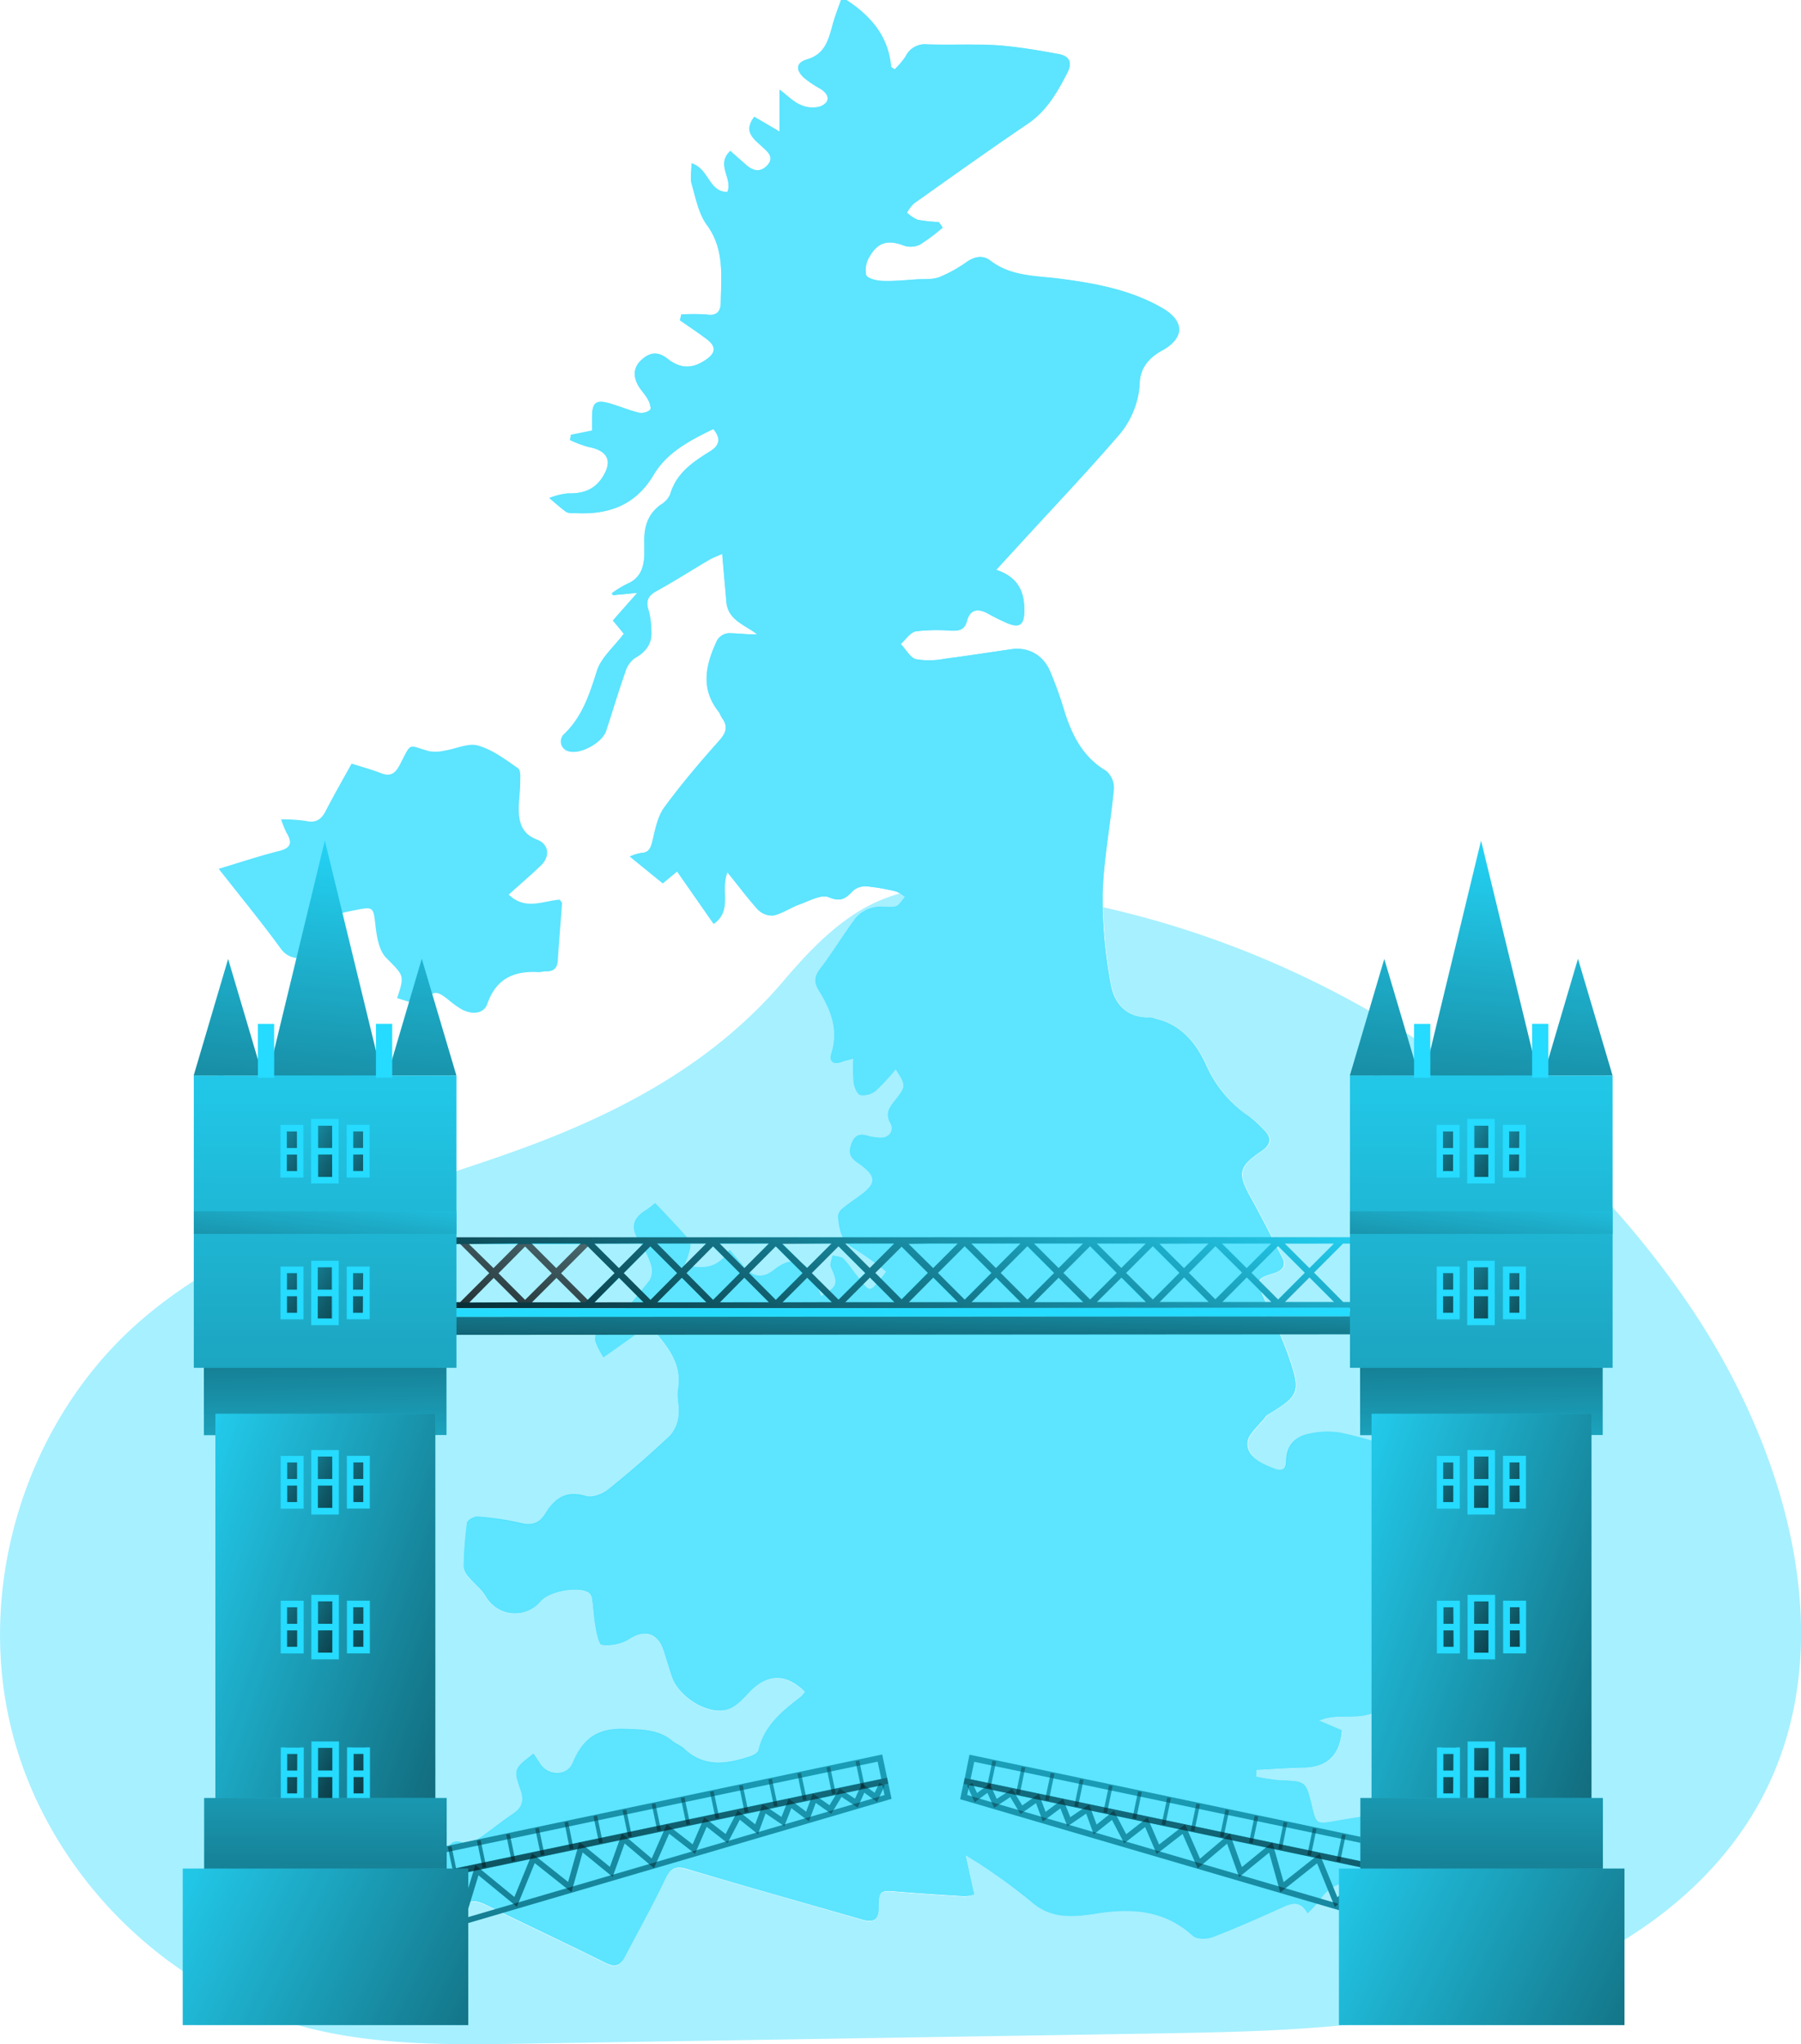 <svg id="Layer_1" data-name="Layer 1" xmlns="http://www.w3.org/2000/svg" xmlns:xlink="http://www.w3.org/1999/xlink" viewBox="0 0 356.38 404.32"><defs><linearGradient id="linear-gradient" x1="275.69" y1="216.98" x2="251.16" y2="302.22" gradientUnits="userSpaceOnUse"><stop offset="0" stop-color="#010101" stop-opacity="0"/><stop offset="0.95" stop-color="#010101"/></linearGradient><linearGradient id="linear-gradient-2" x1="172.95" y1="241.78" x2="171.8" y2="288.23" xlink:href="#linear-gradient"/><linearGradient id="linear-gradient-3" x1="212.17" y1="273.76" x2="197.45" y2="542.35" xlink:href="#linear-gradient"/><linearGradient id="linear-gradient-4" x1="213.18" y1="273.81" x2="198.46" y2="542.41" xlink:href="#linear-gradient"/><linearGradient id="linear-gradient-5" x1="126.82" y1="273.57" x2="112.11" y2="542.17" xlink:href="#linear-gradient"/><linearGradient id="linear-gradient-6" x1="77.76" y1="270.88" x2="63.04" y2="539.48" xlink:href="#linear-gradient"/><linearGradient id="linear-gradient-7" x1="83.44" y1="271.2" x2="68.72" y2="539.79" xlink:href="#linear-gradient"/><linearGradient id="linear-gradient-8" x1="89.12" y1="271.51" x2="74.4" y2="540.1" xlink:href="#linear-gradient"/><linearGradient id="linear-gradient-9" x1="94.8" y1="271.82" x2="80.08" y2="540.41" xlink:href="#linear-gradient"/><linearGradient id="linear-gradient-10" x1="100.48" y1="272.13" x2="85.76" y2="540.73" xlink:href="#linear-gradient"/><linearGradient id="linear-gradient-11" x1="193.38" y1="272.73" x2="178.66" y2="541.32" gradientTransform="translate(78.75 -30.77) rotate(11.8)" xlink:href="#linear-gradient"/><linearGradient id="linear-gradient-12" x1="111.84" y1="272.75" x2="97.13" y2="541.35" xlink:href="#linear-gradient"/><linearGradient id="linear-gradient-13" x1="204.74" y1="273.35" x2="190.02" y2="541.94" gradientTransform="translate(75.48 -32.24) rotate(11.36)" xlink:href="#linear-gradient"/><linearGradient id="linear-gradient-14" x1="123.2" y1="273.37" x2="108.48" y2="541.97" xlink:href="#linear-gradient"/><linearGradient id="linear-gradient-15" x1="128.88" y1="273.69" x2="114.17" y2="542.28" xlink:href="#linear-gradient"/><linearGradient id="linear-gradient-16" x1="134.56" y1="274" x2="119.84" y2="542.59" xlink:href="#linear-gradient"/><linearGradient id="linear-gradient-17" x1="140.24" y1="274.31" x2="125.52" y2="542.9" xlink:href="#linear-gradient"/><linearGradient id="linear-gradient-18" x1="145.93" y1="274.62" x2="131.21" y2="543.22" xlink:href="#linear-gradient"/><linearGradient id="linear-gradient-19" x1="151.6" y1="274.93" x2="136.88" y2="543.53" xlink:href="#linear-gradient"/><linearGradient id="linear-gradient-20" x1="244.5" y1="275.53" x2="229.78" y2="544.12" gradientTransform="translate(77.62 -41.6) rotate(11.8)" xlink:href="#linear-gradient"/><linearGradient id="linear-gradient-21" x1="162.97" y1="275.55" x2="148.25" y2="544.15" xlink:href="#linear-gradient"/><linearGradient id="linear-gradient-22" x1="168.64" y1="275.86" x2="153.92" y2="544.46" xlink:href="#linear-gradient"/><linearGradient id="linear-gradient-23" x1="261.54" y1="276.46" x2="246.83" y2="545.06" gradientTransform="translate(77.84 -45.48) rotate(11.88)" xlink:href="#linear-gradient"/><linearGradient id="linear-gradient-24" x1="337.96" y1="280.65" x2="323.24" y2="549.24" xlink:href="#linear-gradient"/><linearGradient id="linear-gradient-25" x1="337.36" y1="280.62" x2="322.65" y2="549.21" xlink:href="#linear-gradient"/><linearGradient id="linear-gradient-26" x1="249.78" y1="280.31" x2="235.07" y2="548.91" xlink:href="#linear-gradient"/><linearGradient id="linear-gradient-27" x1="299.03" y1="283.01" x2="284.31" y2="551.61" xlink:href="#linear-gradient"/><linearGradient id="linear-gradient-28" x1="293.22" y1="282.69" x2="278.5" y2="551.29" xlink:href="#linear-gradient"/><linearGradient id="linear-gradient-29" x1="287.4" y1="282.37" x2="272.68" y2="550.97" xlink:href="#linear-gradient"/><linearGradient id="linear-gradient-30" x1="281.59" y1="282.05" x2="266.88" y2="550.65" xlink:href="#linear-gradient"/><linearGradient id="linear-gradient-31" x1="275.78" y1="281.74" x2="261.06" y2="550.33" xlink:href="#linear-gradient"/><linearGradient id="linear-gradient-32" x1="357.19" y1="281.7" x2="342.47" y2="550.3" gradientTransform="translate(638.57 -54.12) rotate(78.2)" xlink:href="#linear-gradient"/><linearGradient id="linear-gradient-33" x1="264.15" y1="281.1" x2="249.44" y2="549.69" xlink:href="#linear-gradient"/><linearGradient id="linear-gradient-34" x1="345.56" y1="281.06" x2="330.84" y2="549.66" gradientTransform="translate(630.14 -42.57) rotate(78.64)" xlink:href="#linear-gradient"/><linearGradient id="linear-gradient-35" x1="252.53" y1="280.46" x2="237.81" y2="549.06" xlink:href="#linear-gradient"/><linearGradient id="linear-gradient-36" x1="246.72" y1="280.14" x2="232" y2="548.74" xlink:href="#linear-gradient"/><linearGradient id="linear-gradient-37" x1="240.91" y1="279.82" x2="226.19" y2="548.42" xlink:href="#linear-gradient"/><linearGradient id="linear-gradient-38" x1="235.1" y1="279.51" x2="220.38" y2="548.1" xlink:href="#linear-gradient"/><linearGradient id="linear-gradient-39" x1="229.27" y1="279.19" x2="214.56" y2="547.78" xlink:href="#linear-gradient"/><linearGradient id="linear-gradient-40" x1="223.47" y1="278.87" x2="208.75" y2="547.46" xlink:href="#linear-gradient"/><linearGradient id="linear-gradient-41" x1="304.87" y1="278.84" x2="290.16" y2="547.43" gradientTransform="translate(586.64 -12.01) rotate(78.2)" xlink:href="#linear-gradient"/><linearGradient id="linear-gradient-42" x1="211.84" y1="278.23" x2="197.12" y2="546.83" xlink:href="#linear-gradient"/><linearGradient id="linear-gradient-43" x1="206.03" y1="277.91" x2="191.31" y2="546.51" xlink:href="#linear-gradient"/><linearGradient id="linear-gradient-44" x1="287.43" y1="277.88" x2="272.72" y2="546.48" gradientTransform="translate(568.81 1.61) rotate(78.12)" xlink:href="#linear-gradient"/><linearGradient id="linear-gradient-45" x1="69.51" y1="161.01" x2="53.87" y2="321.99" xlink:href="#linear-gradient"/><linearGradient id="linear-gradient-46" x1="64.95" y1="307.26" x2="63.11" y2="212.52" xlink:href="#linear-gradient"/><linearGradient id="linear-gradient-47" x1="64.62" y1="180.47" x2="62.78" y2="565.42" xlink:href="#linear-gradient"/><linearGradient id="linear-gradient-48" x1="53.96" y1="222.25" x2="79.38" y2="235.59" xlink:href="#linear-gradient"/><linearGradient id="linear-gradient-49" x1="47.58" y1="222.25" x2="72.99" y2="235.59" xlink:href="#linear-gradient"/><linearGradient id="linear-gradient-50" x1="60.63" y1="222.25" x2="86.04" y2="235.59" xlink:href="#linear-gradient"/><linearGradient id="linear-gradient-51" x1="53.74" y1="250.21" x2="79.16" y2="263.55" xlink:href="#linear-gradient"/><linearGradient id="linear-gradient-52" x1="47.36" y1="250.21" x2="72.77" y2="263.55" xlink:href="#linear-gradient"/><linearGradient id="linear-gradient-53" x1="60.41" y1="250.21" x2="85.82" y2="263.55" xlink:href="#linear-gradient"/><linearGradient id="linear-gradient-54" x1="21.98" y1="304.3" x2="173.14" y2="356.42" xlink:href="#linear-gradient"/><linearGradient id="linear-gradient-55" x1="53.88" y1="316.33" x2="79.29" y2="329.67" xlink:href="#linear-gradient"/><linearGradient id="linear-gradient-56" x1="47.5" y1="316.33" x2="72.91" y2="329.67" xlink:href="#linear-gradient"/><linearGradient id="linear-gradient-57" x1="60.55" y1="316.33" x2="85.96" y2="329.67" xlink:href="#linear-gradient"/><linearGradient id="linear-gradient-58" x1="53.88" y1="345.15" x2="79.29" y2="358.49" xlink:href="#linear-gradient"/><linearGradient id="linear-gradient-59" x1="47.5" y1="345.15" x2="72.91" y2="358.49" xlink:href="#linear-gradient"/><linearGradient id="linear-gradient-60" x1="60.55" y1="345.15" x2="85.96" y2="358.49" xlink:href="#linear-gradient"/><linearGradient id="linear-gradient-61" x1="53.87" y1="287.69" x2="79.29" y2="301.03" xlink:href="#linear-gradient"/><linearGradient id="linear-gradient-62" x1="60.43" y1="287.69" x2="85.84" y2="301.03" xlink:href="#linear-gradient"/><linearGradient id="linear-gradient-63" x1="47.38" y1="287.69" x2="72.79" y2="301.03" xlink:href="#linear-gradient"/><linearGradient id="linear-gradient-64" x1="50.35" y1="159.15" x2="34.72" y2="320.13" xlink:href="#linear-gradient"/><linearGradient id="linear-gradient-65" x1="88.32" y1="162.84" x2="72.68" y2="323.82" xlink:href="#linear-gradient"/><linearGradient id="linear-gradient-66" x1="66.15" y1="227.82" x2="57.87" y2="291.52" xlink:href="#linear-gradient"/><linearGradient id="linear-gradient-67" x1="64.73" y1="314.14" x2="63.81" y2="456.72" xlink:href="#linear-gradient"/><linearGradient id="linear-gradient-68" x1="23" y1="364.48" x2="181.22" y2="443.12" xlink:href="#linear-gradient"/><linearGradient id="linear-gradient-69" x1="298.29" y1="161.01" x2="282.65" y2="321.99" xlink:href="#linear-gradient"/><linearGradient id="linear-gradient-70" x1="293.73" y1="307.26" x2="291.89" y2="212.52" xlink:href="#linear-gradient"/><linearGradient id="linear-gradient-71" x1="293.41" y1="180.47" x2="291.57" y2="565.42" xlink:href="#linear-gradient"/><linearGradient id="linear-gradient-72" x1="282.75" y1="222.25" x2="308.16" y2="235.59" xlink:href="#linear-gradient"/><linearGradient id="linear-gradient-73" x1="276.37" y1="222.25" x2="301.78" y2="235.59" xlink:href="#linear-gradient"/><linearGradient id="linear-gradient-74" x1="289.42" y1="222.25" x2="314.83" y2="235.59" xlink:href="#linear-gradient"/><linearGradient id="linear-gradient-75" x1="282.53" y1="250.21" x2="307.94" y2="263.55" xlink:href="#linear-gradient"/><linearGradient id="linear-gradient-76" x1="276.15" y1="250.21" x2="301.56" y2="263.55" xlink:href="#linear-gradient"/><linearGradient id="linear-gradient-77" x1="289.2" y1="250.21" x2="314.61" y2="263.55" xlink:href="#linear-gradient"/><linearGradient id="linear-gradient-78" x1="250.76" y1="304.3" x2="401.92" y2="356.42" xlink:href="#linear-gradient"/><linearGradient id="linear-gradient-79" x1="282.66" y1="316.33" x2="308.07" y2="329.67" xlink:href="#linear-gradient"/><linearGradient id="linear-gradient-80" x1="276.28" y1="316.33" x2="301.69" y2="329.67" xlink:href="#linear-gradient"/><linearGradient id="linear-gradient-81" x1="289.33" y1="316.33" x2="314.74" y2="329.67" xlink:href="#linear-gradient"/><linearGradient id="linear-gradient-82" x1="282.66" y1="345.15" x2="308.07" y2="358.49" xlink:href="#linear-gradient"/><linearGradient id="linear-gradient-83" x1="276.28" y1="345.15" x2="301.69" y2="358.49" xlink:href="#linear-gradient"/><linearGradient id="linear-gradient-84" x1="289.33" y1="345.15" x2="314.74" y2="358.49" xlink:href="#linear-gradient"/><linearGradient id="linear-gradient-85" x1="282.66" y1="287.69" x2="308.07" y2="301.03" xlink:href="#linear-gradient"/><linearGradient id="linear-gradient-86" x1="289.21" y1="287.69" x2="314.62" y2="301.03" xlink:href="#linear-gradient"/><linearGradient id="linear-gradient-87" x1="276.16" y1="287.69" x2="301.57" y2="301.03" xlink:href="#linear-gradient"/><linearGradient id="linear-gradient-88" x1="279.14" y1="159.15" x2="263.5" y2="320.13" xlink:href="#linear-gradient"/><linearGradient id="linear-gradient-89" x1="317.11" y1="162.84" x2="301.47" y2="323.82" xlink:href="#linear-gradient"/><linearGradient id="linear-gradient-90" x1="294.93" y1="227.82" x2="286.65" y2="291.52" xlink:href="#linear-gradient"/><linearGradient id="linear-gradient-91" x1="293.51" y1="314.14" x2="292.59" y2="456.72" xlink:href="#linear-gradient"/><linearGradient id="linear-gradient-92" x1="251.79" y1="364.48" x2="410" y2="443.12" xlink:href="#linear-gradient"/></defs><title>UK</title><path d="M435.86,355.92c-10.6,20-31.36,33.12-53.13,39.46s-44.75,6.74-67.42,7.12q-62.24,1-124.44,2c-14.24.22-28.7.41-42.53-3.07-28.41-7.18-52-30.92-58.93-59.4s3-60.4,24.87-79.87c19.95-17.75,47-24.5,72.23-33.28,21.17-7.34,41.05-17.28,55.76-34.59,8.24-9.75,14.8-15,23-17.28.35.25.66.53,1,.75-.6.66-1.13,1.7-1.85,1.85-1.41.32-2.95-.12-4.33.22a6.54,6.54,0,0,0-3.48,2c-2.48,3.2-4.58,6.71-7,9.94-1.16,1.57-1.47,2.7-.31,4.52,2.32,3.73,3.89,7.71,2.45,12.32-.54,1.7.4,2.39,2.13,1.7.56-.22,1.16-.32,2.19-.63a33.75,33.75,0,0,0,.07,4.77c.12.9.69,2.28,1.34,2.44a3.8,3.8,0,0,0,3-.81,43.74,43.74,0,0,0,4-4.3c2,3.14,2,3.39.15,5.77-1.12,1.47-2.47,2.67-1.19,5,.72,1.25-.09,2.91-2.13,2.79a10.35,10.35,0,0,1-2.41-.38c-1.85-.5-2.8.19-3.33,2s.53,2.7,1.85,3.64c3.33,2.38,3.29,3.73.06,6.11-1.16.88-2.38,1.67-3.51,2.61-.41.34-.91,1-.84,1.47.25,2.51.5,4.95,3.16,6.43a64.18,64.18,0,0,1,6.37,4.55c-.6.78-.91,1.22-1.25,1.63-2.11,2.47-2.17,2.47-4.08-.07-1.07-1.34-2-2.82-3.17-4-.44-.5-1.41-.5-2.13-.72-.13.75-.6,1.69-.32,2.29,1.48,3.26,1.38,3.76-2,5.8-.44-1.1-.91-2.13-1.32-3.2-1.51-4-4.55-4.83-7.9-2.1-2.26,1.82-4.27,1.6-6.12-.6l-2.79-3.29c-2.2,3.73-5.24,3.86-8.91,3a19.19,19.19,0,0,0,1-2.88,2.87,2.87,0,0,0-.19-2.2c-2.1-2.41-4.36-4.74-6.62-7.15-.78.6-1.22,1-1.75,1.35-2.67,1.63-3.11,3.6-1.29,6.21a16,16,0,0,1,2.29,4.61,3.72,3.72,0,0,1-.28,3.07c-2.89,3.58-5.46,7.47-9.91,9.44-.6.25-1,1.73-.85,2.54a14.35,14.35,0,0,0,1.51,3.36c2.66-1.92,5-3.55,7.34-5.27,1.19-.88,2-.82,3,.31,2.8,3.29,5.27,6.62,4.46,11.39-.28,1.63.34,3.45.09,5.11a7,7,0,0,1-1.66,3.95c-3.95,3.73-8,7.31-12.26,10.69-1.13.91-3.14,1.66-4.39,1.29-3.89-1.19-6.18.41-8.06,3.48-1.13,1.85-2.61,2.38-4.83,1.85a57.23,57.23,0,0,0-8.53-1.29c-.69-.06-2,.76-2.13,1.29a77.59,77.59,0,0,0-.66,8.62,3.67,3.67,0,0,0,1,2c1.07,1.29,2.48,2.35,3.36,3.76a6.6,6.6,0,0,0,10.88,1c1.69-1.92,7.28-3,9.41-1.73a1.85,1.85,0,0,1,.78,1.29c.25,1.79.32,3.6.63,5.36.25,1.35.72,3.7,1.22,3.73a8.49,8.49,0,0,0,5.24-1c3-2.13,5.86-1.51,7.06,2.13.56,1.73,1,3.45,1.63,5.18,1.47,4.17,7.43,7.74,11.26,6.36,1.63-.59,3-2.19,4.26-3.54,3.45-3.48,7.21-3.51,10.85.19a5,5,0,0,1-.85,1c-3.7,2.82-7.27,5.71-8.4,10.6-.09.47-1,1-1.63,1.16-4.58,1.5-9.1,2.29-13.11-1.57-.63-.59-1.57-.88-2.26-1.47-2.76-2.26-5.83-2.26-9.31-2.39-5.49-.22-8.47,1.89-10.45,6.75-1.09,2.69-5,2.57-6.46.09-.4-.66-.84-1.29-1.28-1.94-3.86,3-4,3.07-2.54,7.27.78,2.26.15,3.51-1.66,4.71-2.32,1.56-4.46,3.38-6.81,4.92a3.86,3.86,0,0,1-2.92.72c-1.94-.72-2.72.22-3.29,1.69a6.94,6.94,0,0,1-4.39,4.43,4.79,4.79,0,0,0-3.51,3.76c-.41,1.85-1.63,2.23-3.39,2.26-4,0-8,.31-12,.47-1.47.06-2.63.37-2.76,2.22-.12,1.67.66,2.14,2.1,2.48,4.74,1.07,9.35,2.42,11.36,8.06a37.35,37.35,0,0,0,5.33-7.12c1.69-3.16,2.73-4,5.89-2.47,2.51,1.22,3.7.53,4.39-1.82.82-2.76,2.39-2.86,4.71-1.73,7.87,3.86,15.8,7.56,23.68,11.48,1.91.94,2.94.66,3.89-1.16,2.66-5.14,5.48-10.19,8-15.43,1-2.16,2.07-2.6,4.36-1.94,11.51,3.41,23.05,6.64,34.59,10,2.2.63,3.26.16,3.26-2.32,0-3.36.35-3.51,3.55-3.23,4.51.37,9,.66,13.51.94A7.19,7.19,0,0,0,280,375c-.53-2.51-1-4.76-1.66-7.84,1.54,1,2.38,1.48,3.17,2,3.29,2.38,6.8,4.55,9.85,7.21,3.45,3.11,7.27,3.14,11.38,2.61l1.88-.29c6.81-1,13.2-.59,18.66,4.43.75.72,2.76.75,3.89.31,4.58-1.73,9-3.7,13.48-5.74,2-.91,3.83-1.76,5.37,1a28.19,28.19,0,0,0,2.51-2.76,7,7,0,0,1,6.65-3.39,12.08,12.08,0,0,0,4-.53c.56-.16,1.41-.73,1.5-1.23.82-3.86,1.48-7.71,2.29-12.13-4.1.62-7.74,1.16-11.35,1.78-3.82.63-3.89.63-4.77-3-1.19-4.92-1.19-4.89-6.3-5a34.88,34.88,0,0,1-4.73-.72c0-.44,0-.88.06-1.35,3.13-.15,6.27-.37,9.41-.44,4.58-.09,7.15-2.57,7.46-7.4l-4.45-1.88c4.42-2,9.88,1,13.29-3.83-1-1.47-1.88-2.88-2.91-4.51.75-.13,1.19-.32,1.44-.19,4.8,2.45,7.56-.34,10.07-3.86.69-.94,1.5-1.82,2.22-2.73a45.77,45.77,0,0,0,8.88-17.78v-2.19c-4.58-13.9-15.78-19.16-28.79-21.89a16.27,16.27,0,0,0-5.93.19c-2.82.53-4.7,2.25-4.7,5.39,0,1.63-.75,2.13-2.26,1.57-2.51-.94-5.46-2.26-5.46-5,0-1.82,2.39-3.64,3.74-5.46.12-.21.4-.31.65-.47,5.68-3.48,6.15-4.26,4-10.6-1.45-4.26-3.42-8.34-5.24-12.45-1.44-3.23-1.32-3.67,2.1-4.73,1.66-.5,2.54-1.35,1.6-3.17-2.07-3.92-4-7.87-6.18-11.73-2.63-4.73-2.48-6.18,2-9.16,2-1.31,2.29-2.6.59-4.26a25.22,25.22,0,0,0-3-2.73A23.54,23.54,0,0,1,326,211c-2-4.39-4.92-8-10-9.22a5.77,5.77,0,0,0-1-.29c-4.7.22-7.27-2.66-7.93-6.65a97.15,97.15,0,0,1-1.57-15.11c46.88,10.5,89.47,39.39,116.35,79.25C440.94,287.43,451.92,325.6,435.86,355.92Z" transform="translate(-87.22 -0.29)" fill="#25dbff" opacity="0.4" style="isolation:isolate"/><g id="XQZDeD" opacity="0.74"><path d="M381.26,305.53v2.19a45.77,45.77,0,0,1-8.88,17.78c-.72.91-1.53,1.79-2.22,2.73-2.51,3.52-5.27,6.31-10.07,3.86-.25-.13-.69.06-1.44.19,1,1.63,1.94,3,2.91,4.51-3.41,4.87-8.87,1.82-13.29,3.83l4.45,1.88c-.31,4.83-2.88,7.31-7.46,7.4-3.14.07-6.28.29-9.41.44,0,.47,0,.91-.06,1.35a34.88,34.88,0,0,0,4.73.72c5.11.16,5.11.13,6.3,5,.88,3.67.95,3.67,4.77,3,3.61-.62,7.25-1.16,11.35-1.78-.81,4.42-1.47,8.27-2.29,12.13-.09.5-.94,1.07-1.5,1.23a12.08,12.08,0,0,1-4,.53,7,7,0,0,0-6.65,3.39,28.19,28.19,0,0,1-2.51,2.76c-1.54-2.8-3.36-1.95-5.37-1-4.45,2-8.9,4-13.48,5.74-1.13.44-3.14.41-3.89-.31-5.46-5-11.85-5.46-18.66-4.43l-1.88.29c-4.11.53-7.93.5-11.38-2.61-3.05-2.66-6.56-4.83-9.85-7.21-.79-.53-1.63-1-3.17-2,.63,3.08,1.13,5.33,1.66,7.84a7.19,7.19,0,0,1-1.85.35c-4.51-.28-9-.57-13.51-.94-3.2-.28-3.55-.13-3.55,3.23,0,2.48-1.06,2.95-3.26,2.32-11.54-3.33-23.08-6.56-34.59-10-2.29-.66-3.32-.22-4.36,1.94-2.48,5.24-5.3,10.29-8,15.43-.95,1.82-2,2.1-3.89,1.16-7.88-3.92-15.81-7.62-23.68-11.48-2.32-1.13-3.89-1-4.71,1.73-.69,2.35-1.88,3-4.39,1.82-3.16-1.54-4.2-.69-5.89,2.47A37.35,37.35,0,0,1,163,390.2c-2-5.64-6.62-7-11.36-8.06-1.44-.34-2.22-.81-2.1-2.48.13-1.85,1.29-2.16,2.76-2.22,4-.16,8-.44,12-.47,1.76,0,3-.41,3.39-2.26a4.79,4.79,0,0,1,3.51-3.76,6.94,6.94,0,0,0,4.39-4.43c.57-1.47,1.35-2.41,3.29-1.69a3.86,3.86,0,0,0,2.92-.72c2.35-1.54,4.49-3.36,6.81-4.92,1.81-1.2,2.44-2.45,1.66-4.71-1.48-4.2-1.32-4.26,2.54-7.27.44.65.88,1.28,1.28,1.94,1.51,2.48,5.37,2.6,6.46-.09,2-4.86,5-7,10.45-6.75,3.48.13,6.55.13,9.31,2.39.69.59,1.63.88,2.26,1.47,4,3.86,8.53,3.07,13.11,1.57.63-.19,1.54-.69,1.63-1.16,1.13-4.89,4.7-7.78,8.4-10.6a5,5,0,0,0,.85-1c-3.64-3.7-7.4-3.67-10.85-.19-1.29,1.35-2.63,2.95-4.26,3.54-3.83,1.38-9.79-2.19-11.26-6.36-.6-1.73-1.07-3.45-1.63-5.18-1.2-3.64-4-4.26-7.06-2.13a8.49,8.49,0,0,1-5.24,1c-.5,0-1-2.38-1.22-3.73-.31-1.76-.38-3.57-.63-5.36a1.85,1.85,0,0,0-.78-1.29c-2.13-1.25-7.72-.19-9.41,1.73a6.6,6.6,0,0,1-10.88-1c-.88-1.41-2.29-2.47-3.36-3.76a3.67,3.67,0,0,1-1-2,77.59,77.59,0,0,1,.66-8.62c.09-.53,1.44-1.35,2.13-1.29a57.23,57.23,0,0,1,8.53,1.29c2.22.53,3.7,0,4.83-1.85,1.88-3.07,4.17-4.67,8.06-3.48,1.25.37,3.26-.38,4.39-1.29,4.23-3.38,8.31-7,12.26-10.69a7,7,0,0,0,1.66-3.95c.25-1.66-.37-3.48-.09-5.11.81-4.77-1.66-8.1-4.46-11.39-1-1.13-1.78-1.19-3-.31-2.29,1.72-4.68,3.35-7.34,5.27a14.35,14.35,0,0,1-1.51-3.36c-.12-.81.25-2.29.85-2.54,4.45-2,7-5.86,9.91-9.44a3.72,3.72,0,0,0,.28-3.07,16,16,0,0,0-2.29-4.61c-1.82-2.61-1.38-4.58,1.29-6.21.53-.32,1-.75,1.75-1.35,2.26,2.41,4.52,4.74,6.62,7.15a2.87,2.87,0,0,1,.19,2.2,19.19,19.19,0,0,1-1,2.88c3.67.85,6.71.72,8.91-3l2.79,3.29c1.85,2.2,3.86,2.42,6.12.6,3.35-2.73,6.39-1.91,7.9,2.1.41,1.07.88,2.1,1.32,3.2,3.38-2,3.48-2.54,2-5.8-.28-.6.19-1.54.32-2.29.72.22,1.69.22,2.13.72,1.16,1.22,2.1,2.7,3.17,4,1.91,2.54,2,2.54,4.08.07.34-.41.65-.85,1.25-1.63a64.18,64.18,0,0,0-6.37-4.55c-2.66-1.48-2.91-3.92-3.16-6.43-.07-.47.43-1.13.84-1.47,1.13-.94,2.35-1.73,3.51-2.61,3.23-2.38,3.27-3.73-.06-6.11-1.32-.94-2.44-1.7-1.85-3.64s1.48-2.54,3.33-2a10.35,10.35,0,0,0,2.41.38c2,.12,2.85-1.54,2.13-2.79-1.28-2.32.07-3.52,1.19-5,1.86-2.38,1.86-2.63-.15-5.77a43.74,43.74,0,0,1-4,4.3,3.8,3.8,0,0,1-3,.81c-.65-.16-1.22-1.54-1.34-2.44a33.75,33.75,0,0,1-.07-4.77c-1,.31-1.63.41-2.19.63-1.73.69-2.67,0-2.13-1.7,1.44-4.61-.13-8.59-2.45-12.32-1.16-1.82-.85-3,.31-4.52,2.45-3.23,4.55-6.74,7-9.94a6.54,6.54,0,0,1,3.48-2c1.38-.34,2.92.1,4.33-.22.72-.15,1.25-1.19,1.85-1.85-.35-.22-.66-.5-1-.75a2.69,2.69,0,0,0-.78-.38,42.27,42.27,0,0,0-5.83-1,3.82,3.82,0,0,0-2.67.88c-1.41,1.5-2.38,2.29-4.8,1.28-1.47-.62-3.92.76-5.86,1.45-1.73.62-3.33,1.78-5.08,2.16a3.9,3.9,0,0,1-3.11-1.19c-2-2.23-3.82-4.67-6-7.37-1.44,3.61,1.07,7.56-2.72,10.22-2.39-3.45-4.74-6.8-7.22-10.38L218.37,175l-6.52-5.3A9.36,9.36,0,0,1,214,169c1.79-.06,2-1.16,2.39-2.66.5-2.2,1-4.65,2.32-6.43,3.35-4.58,7.05-8.91,10.82-13.14,1.41-1.57,1.78-2.83.53-4.49-.25-.37-.38-.85-.63-1.19-3.73-4.67-2.54-9.44-.31-14.18a3,3,0,0,1,2.19-1.38c1.85,0,3.7.29,5.71.22-2.38-1.88-5.77-2.76-6.08-6.42-.25-3-.54-6.06-.82-9.48-1,.44-1.82.73-2.54,1.13-3.51,2.07-6.93,4.27-10.5,6.24-1.82,1-2.14,2.11-1.48,4a17.14,17.14,0,0,1,.47,3.66c.25,2.64-1,4.33-3.29,5.62a5.14,5.14,0,0,0-1.88,2.76c-1.35,3.82-2.51,7.74-3.77,11.6-.75,2.29-4.86,4.58-7.15,4.08a2,2,0,0,1-1-3.58c3.51-3.45,4.89-7.81,6.34-12.35.81-2.64,3.35-4.74,5.33-7.37-.5-.6-1.29-1.57-2.17-2.61,1.45-1.66,2.86-3.23,4.83-5.48-2.13.22-3.48.34-4.83.47a1.86,1.86,0,0,0-.22-.38,21.87,21.87,0,0,1,3-1.85c2.67-1.1,3.36-3.26,3.45-5.83v-2.2c-.12-3.1.6-5.83,3.36-7.71a4.32,4.32,0,0,0,1.75-2c1.23-4.2,4.52-6.4,7.91-8.5,1.82-1.13,2.22-2.48.62-4.39-4.61,2.23-9.18,4.58-11.85,9.1-3.64,6.11-9.06,7.9-15.65,7.52a3.34,3.34,0,0,1-1.6-.22c-1.16-.84-2.22-1.82-3.35-2.76a14.21,14.21,0,0,1,3.63-.91c2.83.07,5.18-.62,6.81-3.07,2.16-3.29,1.19-5.39-2.7-6.12a22.74,22.74,0,0,1-3.6-1.34c.06-.35.09-.69.15-1,1.35-.25,2.67-.53,4.2-.85V83c0-3.23.73-3.79,3.92-2.79,1.82.56,3.58,1.29,5.4,1.72a2.79,2.79,0,0,0,2.16-.56c.25-.25-.06-1.38-.37-1.94-.51-1-1.29-1.76-1.85-2.67-1.13-1.82-1.16-3.7.44-5.21s3.23-1.91,5.26-.28c2.54,2,4.9,1.95,7.5.22,2.1-1.41,2.16-2.7.12-4.2-1.69-1.26-3.44-2.45-5.2-3.64l.28-1.16a38.62,38.62,0,0,1,5.05,0c2,.32,2.73-.69,2.76-2.35.06-5.27.78-10.57-2.76-15.37-1.63-2.26-2.2-5.33-3-8.09-.34-1.16-.06-2.54-.06-4.11,3.48,1.1,3.35,5.65,7.09,5.68,1.16-2.6-2.36-5.39.59-8.12,1,.91,2,1.75,3,2.63,1.35,1.26,2.85,1.76,4.3.25,1.6-1.69,0-2.79-1.07-3.79-1.66-1.57-3.67-2.92-1.47-5.84l5,2.92V18c1.7,1.29,2.79,2.45,4.14,3a5.58,5.58,0,0,0,3.95.31c2-.84,1.79-2.38-.09-3.51a23.85,23.85,0,0,1-3.14-2.1c-1.72-1.57-1.66-3,.54-3.67,3.45-1,4.17-3.6,5-6.43C252.3,3.8,253,2.05,253.62.29h1.1c4.8,3.14,8.28,7.15,8.81,13.17,0,.13.25.22.72.54a16.28,16.28,0,0,0,2.13-2.51,4.25,4.25,0,0,1,4.39-2.42c4.68.13,9.41-.12,14.09.19,3.95.28,7.87,1,11.76,1.69,2.16.38,2.88,1.6,1.81,3.71-2,3.88-4.1,7.55-7.9,10.12-7.56,5.12-15,10.45-22.45,15.72a6.73,6.73,0,0,0-1.38,1.85,7.73,7.73,0,0,0,2.13,1.41,32.21,32.21,0,0,0,4.17.44c.25.34.5.72.75,1.09a37.08,37.08,0,0,1-4.45,3.33,4.23,4.23,0,0,1-3.2.22c-3.07-1.16-5.11-.75-6.77,2.1a5.06,5.06,0,0,0-.72,3.73c.28.72,2.13,1.13,3.29,1.16,2.32.1,4.64-.19,7-.31,1.38-.1,2.89.09,4.14-.41a26.36,26.36,0,0,0,5.43-3c1.6-1.1,3.23-1.44,4.73-.28,4.17,3.2,9.13,2.94,13.93,3.6,7,.91,13.92,2.2,20.13,5.8,4.42,2.58,4.36,5.93-.09,8.38-2.64,1.41-4.33,3.51-4.42,6.36a17.11,17.11,0,0,1-4.52,10.79C302,94,295.39,100.93,288.93,108c-1.44,1.56-2.88,3.13-4.58,5,4.58,1.51,5.68,4.64,5.55,8.47-.09,2.45-1,3.07-3.32,2.1-1.32-.56-2.6-1.22-3.86-1.91-2-1.1-3.57-.85-4.17,1.5-.47,1.76-1.63,1.92-3.1,1.88a34.48,34.48,0,0,0-7,.13c-1.09.19-2,1.63-3,2.51,1,1,1.81,2.66,3,3a15.58,15.58,0,0,0,5.65-.07c4.36-.56,8.72-1.25,13.08-1.88a7,7,0,0,1,7.87,4.46,71.77,71.77,0,0,1,2.88,8.12c1.54,4.67,3.67,8.81,8.13,11.45a4.38,4.38,0,0,1,1.57,3.51c-.63,6.9-2,13.77-2.23,20.67,0,.94,0,1.91,0,2.85A97.15,97.15,0,0,0,307,194.85c.66,4,3.23,6.87,7.93,6.65a5.77,5.77,0,0,1,1,.29c5.08,1.19,8,4.83,10,9.22a23.54,23.54,0,0,0,8.37,10,25.22,25.22,0,0,1,3,2.73c1.7,1.66,1.41,2.95-.59,4.26-4.46,3-4.61,4.43-2,9.16,2.17,3.86,4.11,7.81,6.18,11.73.94,1.82.06,2.67-1.6,3.17-3.42,1.06-3.54,1.5-2.1,4.73,1.82,4.11,3.79,8.19,5.24,12.45,2.16,6.34,1.69,7.12-4,10.6-.25.16-.53.26-.65.47-1.35,1.82-3.74,3.64-3.74,5.46,0,2.73,2.95,4.05,5.46,5,1.51.56,2.23.06,2.26-1.57,0-3.14,1.88-4.86,4.7-5.39a16.27,16.27,0,0,1,5.93-.19C365.48,286.37,376.68,291.63,381.26,305.53Z" transform="translate(-87.22 -0.29)" fill="#25dbff"/><path d="M381.27,307.71a46.28,46.28,0,0,1-8.89,17.78c-.73.92-1.54,1.79-2.22,2.74-2.52,3.51-5.28,6.3-10.08,3.85-.25-.13-.67.08-1.43.21l2.91,4.51c-3.41,4.86-8.87,1.8-13.28,3.82l4.43,1.89c-.31,4.83-2.89,7.3-7.44,7.38-3.14.06-6.28.3-9.42.46l-.07,1.35a39,39,0,0,0,4.75.73c5.1.15,5.1.09,6.3,5.05.88,3.64.93,3.65,4.76,3,3.61-.6,7.23-1.13,11.36-1.78-.82,4.42-1.48,8.29-2.3,12.14-.1.51-.92,1.08-1.51,1.23a12.81,12.81,0,0,1-4,.54A7,7,0,0,0,348.5,376a27.53,27.53,0,0,1-2.53,2.73c-1.54-2.77-3.35-1.92-5.36-1-4.44,2-8.91,4-13.47,5.72-1.14.43-3.13.42-3.9-.29-5.45-5-11.85-5.47-18.66-4.45-.63.1-1.25.2-1.88.28-4.11.55-7.94.5-11.4-2.57a111.39,111.39,0,0,0-9.84-7.21c-.78-.57-1.62-1-3.17-2L280,375a8,8,0,0,1-1.84.34c-4.5-.28-9-.56-13.51-.94-3.22-.27-3.56-.12-3.56,3.23,0,2.49-1.07,2.95-3.25,2.32-11.53-3.33-23.09-6.55-34.59-10-2.28-.68-3.32-.22-4.35,1.94-2.49,5.22-5.32,10.28-8,15.42-.93,1.81-2,2.11-3.89,1.16-7.85-3.92-15.8-7.63-23.68-11.49-2.3-1.13-3.89-1-4.69,1.73-.69,2.37-1.88,3-4.39,1.82-3.16-1.53-4.22-.68-5.89,2.48a37.48,37.48,0,0,1-5.35,7.14c-2-5.67-6.62-7-11.34-8.08-1.46-.34-2.24-.83-2.12-2.48.14-1.85,1.29-2.15,2.78-2.21,4-.16,7.95-.45,11.93-.49,1.77,0,3-.39,3.4-2.25a4.83,4.83,0,0,1,3.5-3.76,7,7,0,0,0,4.4-4.44c.57-1.45,1.36-2.41,3.3-1.67a3.86,3.86,0,0,0,2.91-.72c2.34-1.54,4.49-3.36,6.82-4.92,1.81-1.21,2.42-2.46,1.64-4.71-1.47-4.22-1.31-4.27,2.55-7.28.43.66.87,1.29,1.27,1.94,1.53,2.48,5.38,2.59,6.48-.1,2-4.84,4.94-6.95,10.44-6.74,3.47.14,6.55.12,9.31,2.4.69.57,1.63.86,2.27,1.48,4,3.83,8.52,3.06,13.11,1.55.63-.2,1.51-.68,1.63-1.18,1.12-4.89,4.7-7.76,8.39-10.58a7.11,7.11,0,0,0,.85-1c-3.63-3.7-7.4-3.69-10.83-.19-1.3,1.32-2.65,2.93-4.29,3.52-3.83,1.38-9.79-2.18-11.26-6.36-.59-1.7-1.07-3.45-1.63-5.16-1.19-3.64-4-4.29-7.06-2.14a8.31,8.31,0,0,1-5.21,1c-.53,0-1-2.4-1.24-3.74-.32-1.77-.37-3.59-.64-5.37a2,2,0,0,0-.76-1.29c-2.15-1.25-7.72-.19-9.42,1.72a6.61,6.61,0,0,1-10.9-1c-.86-1.4-2.27-2.46-3.34-3.75a3.57,3.57,0,0,1-1-2,75.43,75.43,0,0,1,.66-8.63c.07-.54,1.42-1.33,2.12-1.27a55.49,55.49,0,0,1,8.54,1.27c2.22.56,3.71,0,4.83-1.83,1.87-3.08,4.16-4.69,8.06-3.5,1.24.38,3.25-.37,4.38-1.27q6.35-5.1,12.28-10.69a7,7,0,0,0,1.67-4c.23-1.67-.4-3.47-.11-5.13.81-4.75-1.67-8.06-4.45-11.35-1-1.16-1.79-1.21-3-.32-2.3,1.73-4.67,3.35-7.35,5.26A13.82,13.82,0,0,1,205,265.5c-.11-.82.27-2.27.83-2.52,4.46-2,7-5.87,9.93-9.44a3.83,3.83,0,0,0,.29-3.08,17.39,17.39,0,0,0-2.28-4.61c-1.85-2.62-1.4-4.58,1.26-6.21a21.44,21.44,0,0,0,1.75-1.34c2.26,2.4,4.53,4.71,6.64,7.15a3,3,0,0,1,.18,2.2,19.59,19.59,0,0,1-1,2.88c3.66.84,6.72.72,8.9-3l2.8,3.29c1.86,2.21,3.86,2.4,6.12.59,3.36-2.71,6.38-1.9,7.9,2.12.4,1.06.87,2.09,1.32,3.18,3.38-2,3.48-2.53,2-5.79-.27-.6.19-1.53.31-2.3.73.22,1.69.23,2.14.71,1.17,1.25,2.11,2.71,3.16,4.08,1.93,2.52,2,2.52,4.09,0,.35-.41.66-.85,1.25-1.61a64.77,64.77,0,0,0-6.36-4.55c-2.68-1.48-2.93-3.93-3.19-6.44a2.2,2.2,0,0,1,.88-1.48c1.11-.92,2.32-1.72,3.48-2.58,3.26-2.41,3.28-3.75,0-6.13-1.33-.94-2.44-1.71-1.86-3.65s1.48-2.53,3.34-2a11.52,11.52,0,0,0,2.4.37c2,.11,2.86-1.54,2.16-2.79-1.31-2.31.06-3.52,1.18-5,1.83-2.38,1.85-2.63-.17-5.77a44.69,44.69,0,0,1-4,4.29,3.91,3.91,0,0,1-3,.82c-.63-.17-1.2-1.54-1.33-2.45a33.73,33.73,0,0,1-.06-4.76c-1,.29-1.64.4-2.2.62-1.74.68-2.66,0-2.13-1.7,1.45-4.61-.13-8.6-2.46-12.33-1.14-1.82-.85-2.93.34-4.5,2.44-3.24,4.53-6.75,7-10a6.68,6.68,0,0,1,3.49-2c1.36-.34,2.92.12,4.3-.19.73-.17,1.26-1.22,1.87-1.87a6.79,6.79,0,0,0-1.8-1.12,39.88,39.88,0,0,0-5.81-1,3.74,3.74,0,0,0-2.67.88c-1.41,1.49-2.39,2.27-4.79,1.26-1.5-.63-3.93.78-5.87,1.47-1.74.62-3.33,1.77-5.1,2.16a4,4,0,0,1-3.1-1.22c-2-2.21-3.82-4.67-6-7.34-1.45,3.59,1.07,7.55-2.72,10.2l-7.23-10.36L218.37,175l-6.53-5.3a9.88,9.88,0,0,1,2.2-.7c1.8-.07,2-1.18,2.38-2.66.52-2.22,1-4.67,2.33-6.44,3.37-4.57,7.06-8.91,10.83-13.16,1.38-1.56,1.76-2.81.52-4.48-.26-.36-.36-.85-.64-1.19-3.73-4.65-2.53-9.44-.29-14.18a2.93,2.93,0,0,1,2.18-1.36c1.85,0,3.72.28,5.71.22-2.4-1.88-5.75-2.75-6.08-6.44-.26-3-.53-6.06-.83-9.47-1,.44-1.79.72-2.53,1.15-3.5,2.06-6.94,4.26-10.5,6.21-1.81,1-2.12,2.12-1.48,4a16.38,16.38,0,0,1,.47,3.66c.25,2.65-1,4.34-3.29,5.6a5.23,5.23,0,0,0-1.87,2.79c-1.35,3.83-2.51,7.72-3.78,11.58-.75,2.29-4.87,4.6-7.16,4.08a2.05,2.05,0,0,1-1-3.58c3.53-3.44,4.91-7.78,6.34-12.34.83-2.63,3.36-4.74,5.33-7.36l-2.15-2.63,4.81-5.46-4.81.47-.22-.39a20,20,0,0,1,3-1.84c2.68-1.1,3.37-3.27,3.44-5.85,0-.73,0-1.45,0-2.17-.1-3.11.61-5.84,3.36-7.74a4.34,4.34,0,0,0,1.76-2c1.22-4.2,4.52-6.38,7.91-8.49,1.82-1.13,2.21-2.48.62-4.4-4.61,2.24-9.17,4.6-11.85,9.11-3.63,6.1-9.05,7.89-15.65,7.51-.54,0-1.2.07-1.59-.2-1.18-.84-2.25-1.83-3.36-2.77a13.84,13.84,0,0,1,3.62-.91c2.84.08,5.18-.63,6.81-3.08,2.18-3.27,1.21-5.39-2.68-6.11A22.65,22.65,0,0,1,200,87.27l.19-1,4.18-.85V83c0-3.22.74-3.79,3.93-2.8,1.8.56,3.56,1.29,5.4,1.73a2.71,2.71,0,0,0,2.14-.57c.26-.24,0-1.36-.36-1.94-.51-1-1.28-1.75-1.85-2.67-1.12-1.82-1.17-3.7.43-5.2s3.24-1.91,5.26-.29c2.56,2,4.9,2,7.51.22,2.1-1.4,2.16-2.69.12-4.2-1.7-1.25-3.46-2.43-5.19-3.64l.27-1.15a35.55,35.55,0,0,1,5.06.05c2,.29,2.73-.7,2.75-2.37.06-5.28.78-10.57-2.75-15.38-1.64-2.23-2.2-5.31-3-8.07-.34-1.18,0-2.54,0-4.12,3.48,1.11,3.35,5.66,7.09,5.69,1.16-2.61-2.36-5.41.59-8.12l2.94,2.63c1.37,1.24,2.87,1.76,4.3.25,1.6-1.69,0-2.8-1.05-3.8-1.68-1.56-3.67-2.93-1.49-5.85l5,2.94V18.05c1.7,1.26,2.79,2.43,4.14,3a5.71,5.71,0,0,0,4,.3c2-.85,1.79-2.38-.09-3.51a19.28,19.28,0,0,1-3.13-2.11c-1.73-1.56-1.67-3,.53-3.65,3.42-1,4.16-3.6,4.93-6.44.49-1.81,1.19-3.56,1.8-5.33h1.09c4.8,3.15,8.3,7.16,8.82,13.18,0,.11.26.2.71.52a14.58,14.58,0,0,0,2.14-2.51,4.28,4.28,0,0,1,4.38-2.42c4.7.14,9.42-.1,14.11.21A117,117,0,0,1,296.62,11c2.15.37,2.87,1.59,1.8,3.69-2,3.9-4.1,7.58-7.89,10.14-7.56,5.12-15,10.43-22.45,15.71a7.67,7.67,0,0,0-1.39,1.84,7.37,7.37,0,0,0,2.14,1.4,28.9,28.9,0,0,0,4.17.45l.75,1.09a37.36,37.36,0,0,1-4.46,3.35,4.27,4.27,0,0,1-3.18.22c-3.08-1.18-5.11-.77-6.78,2.1a5,5,0,0,0-.72,3.72c.28.72,2.12,1.13,3.28,1.17,2.32.08,4.66-.19,7-.33a13.79,13.79,0,0,0,4.15-.39,27,27,0,0,0,5.42-3c1.61-1.11,3.23-1.46,4.75-.29,4.16,3.21,9.12,3,13.92,3.59,7,.93,13.93,2.22,20.14,5.82,4.41,2.56,4.36,5.91-.11,8.35-2.63,1.44-4.32,3.52-4.41,6.38a17.24,17.24,0,0,1-4.53,10.8C302,94,295.38,100.94,288.93,108c-1.43,1.57-2.87,3.12-4.57,5,4.56,1.49,5.65,4.63,5.54,8.47-.08,2.42-1,3-3.3,2.1a42.62,42.62,0,0,1-3.89-1.93c-2-1.09-3.55-.84-4.17,1.52-.46,1.76-1.6,1.9-3.08,1.87a35.12,35.12,0,0,0-7,.12c-1.12.19-2,1.63-3,2.51,1,1,1.81,2.68,3,3a15.26,15.26,0,0,0,5.63-.08c4.38-.55,8.73-1.25,13.1-1.86,3.73-.53,6.38,1.13,7.86,4.43a78.45,78.45,0,0,1,2.9,8.13c1.52,4.67,3.64,8.8,8.11,11.45a4.39,4.39,0,0,1,1.57,3.51c-.64,6.9-2,13.77-2.23,20.67a92.76,92.76,0,0,0,1.57,18c.67,4,3.23,6.88,7.93,6.67a4.13,4.13,0,0,1,1,.28c5.07,1.17,8,4.8,10,9.21a23.58,23.58,0,0,0,8.38,10,25,25,0,0,1,3,2.72c1.68,1.67,1.4,2.94-.61,4.28-4.45,3-4.63,4.42-2,9.14,2.16,3.86,4.14,7.82,6.19,11.74.94,1.8.06,2.64-1.61,3.16-3.4,1-3.53,1.5-2.1,4.72,1.84,4.12,3.81,8.21,5.26,12.46,2.15,6.35,1.69,7.14-4,10.61a2.29,2.29,0,0,0-.66.46c-1.34,1.82-3.73,3.65-3.72,5.48,0,2.72,2.95,4,5.47,5,1.49.56,2.23.06,2.24-1.57,0-3.15,1.88-4.85,4.72-5.38a15.67,15.67,0,0,1,5.9-.2c13,2.72,24.24,8,28.82,21.9Z" transform="translate(-87.22 -0.29)" fill="#25dbff"/><path d="M130.49,172.13c4.31-1.29,8.06-2.56,11.89-3.51,2.37-.59,2.75-1.6,1.55-3.58a19.8,19.8,0,0,1-1.09-2.7,34.22,34.22,0,0,1,4.89.32c1.93.43,3-.2,3.91-1.92,1.64-3.2,3.45-6.32,5.15-9.42,2.13.68,4,1.17,5.82,1.89,2,.8,2.92-.1,3.79-1.79,2.34-4.58,1.53-3.67,5.79-2.55a7.6,7.6,0,0,0,3-.12c2.24-.34,4.68-1.56,6.63-1,2.86.82,5.44,2.76,7.93,4.51.57.39.41,2,.4,3,0,1.89-.35,3.78-.26,5.66.11,2.43.89,4.41,3.58,5.42,2.41.91,2.66,3.35.75,5.18s-4.12,3.72-6.33,5.71c3.3,3.18,6.79,1.23,10.08,1,.2.3.47.52.46.73-.26,3.77-.59,7.54-.83,11.32-.11,1.62-.95,2.21-2.47,2.14-.45,0-.9.17-1.35.15-4.86-.28-8.38,1.26-10.14,6.3-.71,2-3,2.1-4.94,1.13a19.24,19.24,0,0,1-2.86-2.05c-1.52-1.17-3-2.32-4.17.42a1.78,1.78,0,0,1-1.53.58c-1.47-.31-2.89-.81-4.34-1.24,1.54-4.63,1.32-4.41-2.19-8-1.36-1.38-1.81-4-2.06-6.07-.48-4.06-.3-4.08-4.36-3.27s-4,.86-4.94,5.26c-.29,1.36.42,3.85-2,3.86s-5.34,1.32-7.47-1.56C139,182.72,134.85,177.69,130.49,172.13Z" transform="translate(-87.22 -0.29)" fill="#25dbff"/></g><path d="M271.26,245H259.47l-86.81.05V259.2h4.22v-.13l82.59-.05h11.79l83,0v.12h4.23V245Zm79.92,1.26-4.86,4.85-4.86-4.84Zm-12.41,0-4.86,4.85-4.86-4.85Zm-12.41,0-4.85,4.86-4.87-4.85Zm-12.41,0-4.85,4.86-4.85-4.85Zm-12.4,0-4.86,4.85-4.86-4.85Zm-12.41,0-4.85,4.85-4.86-4.85Zm-17.88,0h5.48l-4.86,4.86L267,246.3Zm-.46,5.77-5.2,5.22-5.21-5.21,5.2-5.2Zm-11.33-5.76h4.7l-4.86,4.86-4.85-4.85Zm-7.71,0-4.86,4.85-4.85-4.85Zm-12.41,0-4.85,4.86-4.86-4.85Zm-12.4,0-4.85,4.86-4.87-4.86Zm-12.41,0-4.85,4.86-4.86-4.85ZM174,257.9V246.35l29.1,0,0,0,5.75,5.73L203,257.85l0,0Zm30.87,0,4.85-4.86,4.86,4.86Zm5.77-5.78,5.27-5.29,5.3,5.29-5.29,5.28Zm6.63,5.77L222.1,253l4.86,4.84ZM223,252.1l5.28-5.29,5.29,5.28-5.28,5.28Zm6.64,5.76L234.5,253l4.86,4.85Zm5.77-5.77,5.28-5.29,5.29,5.29-5.28,5.28Zm6.64,5.77L246.9,253l4.87,4.86Zm5.77-5.78,5.28-5.29,5.29,5.29-5.29,5.28Zm11.65,5.77h-5l4.86-4.86,4.85,4.86Zm11.79,0H267l4.85-4.86,4.86,4.85Zm1.53-5.78,5.28-5.28,5.29,5.28-5.28,5.29Zm6.63,5.78,4.86-4.86,4.86,4.86Zm5.78-5.78,5.28-5.29,5.29,5.29-5.28,5.29Zm6.63,5.78L296.7,253l4.85,4.85Zm5.77-5.79,5.28-5.29,5.29,5.29-5.28,5.29Zm6.64,5.77L309.1,253l4.86,4.86Zm5.77-5.77,5.29-5.29,5.28,5.28-5.28,5.28Zm6.64,5.77,4.85-4.87,4.86,4.86Zm5.77-5.78,5.28-5.29L333,252l-5.29,5.27Zm6.63,5.77,4.85-4.86,4.87,4.86Zm5.77-5.78,5.29-5.29,5.29,5.28-5.29,5.29Zm6.64,5.77,4.85-4.86,4.86,4.86Zm15.77,0H353l0,0L347.24,252l5.74-5.74,0,0h4.28Z" transform="translate(-87.22 -0.29)" fill="#25dbff"/><path d="M358.54,259.08l0-14.14-87.26.06H259.46l-86.81,0,0,14.17h4.21v-.16l82.59,0h11.79l83-.07v.13Zm-7.38-12.84-4.83,4.87-4.87-4.87Zm-12.38,0-4.87,4.87L329,246.24Zm-12.42,0-4.86,4.87-4.87-4.83Zm-12.41,0-4.84,4.83-4.86-4.83Zm-12.42,0-4.83,4.86-4.87-4.86Zm-12.38,0-4.86,4.86-4.87-4.86Zm-17.9,0h5.49l-4.87,4.86L267,246.31Zm-7.09,0-4.83,4.83-4.87-4.83Zm-12.41,0-4.84,4.83L242,246.31Zm-12.39,0-4.86,4.87-4.87-4.87Zm-12.41,0-4.87,4.87-4.83-4.87Zm-12.41,0-4.84,4.87-4.87-4.84Zm-12.39,0-4.86,4.87-4.87-4.87Zm-12.41,0-4.87,4.87L180,246.34ZM174,257.91V246.34h4.28l0,0,5.75,5.75-5.75,5.74,0,0Zm6.08,0,4.83-4.87,4.84,4.83Zm5.78-5.78,5.26-5.3,5.29,5.3-5.29,5.26Zm6.63,5.74,4.84-4.83,4.86,4.83Zm5.75-5.74,5.29-5.3,5.3,5.26-5.3,5.3Zm6.63,5.74L209.7,253l4.84,4.86Zm5.78-5.78,5.26-5.29,5.3,5.29-5.26,5.3Zm6.64,5.78,4.86-4.86,4.84,4.86Zm5.78-5.78,5.26-5.29,5.29,5.29-5.29,5.3Zm6.63,5.78L234.5,253l4.86,4.86Zm5.75-5.78,5.29-5.29,5.3,5.29-5.3,5.3Zm6.63,5.78,4.87-4.86,4.87,4.83Zm5.79-5.78,5.29-5.29,5.29,5.29-5.29,5.26Zm6.63,5.75,4.87-4.87,4.83,4.87Zm5.94-5.78,5.2-5.19,5.19,5.19-5.19,5.23Zm6.64,5.78,4.83-4.87,4.87,4.87Zm5.75-5.78,5.29-5.29,5.29,5.29-5.29,5.29Zm6.66,5.78,4.84-4.87,4.86,4.87Zm5.75-5.78,5.29-5.29,5.29,5.29-5.29,5.29Zm6.63,5.78L296.7,253l4.87,4.84Zm5.78-5.78,5.3-5.29,5.26,5.29-5.26,5.26Zm6.64,5.75,4.86-4.84,4.84,4.84Zm5.78-5.75,5.29-5.29,5.26,5.26-5.26,5.29Zm6.63,5.75,4.84-4.87,4.86,4.87Zm5.78-5.78,5.26-5.26L333,252l-5.3,5.29Zm6.64,5.78,4.83-4.87,4.87,4.87Zm5.75-5.78,5.29-5.3,5.29,5.3-5.29,5.29Zm6.63,5.78,4.87-4.87,4.86,4.87Zm11.5,0,0,0L347.24,252l5.75-5.75,0,0h4.28v11.57Z" transform="translate(-87.22 -0.29)" fill="url(#linear-gradient)"/><polygon points="184.05 258.73 172.26 258.74 89.68 258.78 89.67 258.91 89.68 259.63 89.67 260.48 172.26 260.43 184.05 260.42 267.1 260.37 267.1 259.53 267.1 258.81 267.1 258.68 184.05 258.73" fill="#25dbff"/><polygon points="267.1 259.53 267.1 260.37 174.57 260.43 172.26 260.43 172.19 260.43 170.68 260.43 77.81 260.49 77.81 259.63 74.24 259.63 74.24 264.03 170.69 263.97 172.19 263.97 172.26 263.97 174.57 263.97 270.67 263.91 270.67 259.53 267.1 259.53" fill="#25dbff"/><polygon points="267.1 259.53 267.1 260.37 174.57 260.43 172.26 260.43 172.19 260.43 170.68 260.43 77.81 260.49 77.81 259.63 74.24 259.63 74.24 264.03 170.69 263.97 172.19 263.97 172.26 263.97 174.57 263.97 270.67 263.91 270.67 259.53 267.1 259.53" fill="url(#linear-gradient-2)"/><path d="M263,353.08,152.91,376.19l-1.21-5.76,110.09-23.12ZM153.82,374.79l107.8-22.63-.73-3.44-107.8,22.61Z" transform="translate(-87.22 -0.29)" fill="#25dbff"/><path d="M155.36,387.83,152.67,375l110.09-23.1.88,4.18-.52.15ZM154.06,376l2.19,10.39,106-31.06-.42-1.95Z" transform="translate(-87.22 -0.29)" fill="#25dbff"/><polygon points="69.14 386.97 68.02 386.63 72.32 372.75 80.63 380.91 83.29 371.03 91.11 378.55 94.06 368.87 101.79 375.21 105.31 366.59 112.42 372.23 114.65 364.33 120.69 369.25 123.07 362.61 128.96 367.59 131.94 360.82 137.06 364.79 139.36 359.46 143.58 362.75 146 358.1 149.44 360.84 150.91 356.85 154.64 359.38 156.07 355.75 159.52 358.33 160.85 354.75 164.14 357.06 166.14 353.76 169.19 355.76 170.55 352.75 173.08 354.6 174.01 352.62 175.08 353.11 173.55 356.41 171.03 354.56 169.71 357.51 166.52 355.4 164.49 358.75 161.42 356.59 160.07 360.23 156.59 357.63 155.2 361.19 151.49 358.67 149.98 362.78 146.39 359.91 143.96 364.55 139.84 361.32 137.53 366.65 132.41 362.68 129.41 369.51 123.6 364.6 121.23 371.22 115.29 366.38 113.08 374.26 105.81 368.49 102.28 377.13 94.68 370.9 91.67 380.73 83.92 373.26 81.23 383.16 72.88 374.95 69.14 386.97" fill="#25dbff"/><polygon points="73.17 374.11 72.44 374.25 71.32 368.93 72.05 368.78 73.17 374.11" fill="#25dbff"/><polygon points="78.93 372.9 78.21 373.05 77.09 367.72 77.81 367.57 78.93 372.9" fill="#25dbff"/><polygon points="84.7 371.69 83.97 371.84 82.85 366.51 83.57 366.36 84.7 371.69" fill="#25dbff"/><polygon points="90.45 370.48 89.74 370.63 88.62 365.3 89.34 365.15 90.45 370.48" fill="#25dbff"/><polygon points="96.22 369.27 95.5 369.42 94.38 364.09 95.1 363.94 96.22 369.27" fill="#25dbff"/><rect x="187.91" y="363.03" width="0.73" height="5.45" transform="translate(-158.02 45.93) rotate(-11.8)" fill="#25dbff"/><polygon points="107.74 366.85 107.03 367 105.91 361.67 106.63 361.52 107.74 366.85" fill="#25dbff"/><rect x="199.44" y="360.61" width="0.73" height="5.44" transform="translate(-154.87 46.19) rotate(-11.36)" fill="#25dbff"/><polygon points="119.27 364.43 118.55 364.58 117.44 359.25 118.16 359.1 119.27 364.43" fill="#25dbff"/><polygon points="125.04 363.22 124.32 363.37 123.2 358.05 123.92 357.89 125.04 363.22" fill="#25dbff"/><polygon points="130.8 362.01 130.08 362.16 128.96 356.83 129.68 356.68 130.8 362.01" fill="#25dbff"/><polygon points="136.56 360.81 135.84 360.95 134.72 355.63 135.45 355.47 136.56 360.81" fill="#25dbff"/><polygon points="142.33 359.59 141.6 359.74 140.5 354.4 141.21 354.26 142.33 359.59" fill="#25dbff"/><polygon points="148.09 358.38 147.37 358.54 146.25 353.2 146.97 353.06 148.09 358.38" fill="#25dbff"/><rect x="239.79" y="352.14" width="0.73" height="5.45" transform="translate(-154.69 56.31) rotate(-11.8)" fill="#25dbff"/><polygon points="159.63 355.96 158.9 356.11 157.78 350.78 158.5 350.63 159.63 355.96" fill="#25dbff"/><polygon points="165.38 354.75 164.66 354.9 163.54 349.57 164.27 349.43 165.38 354.75" fill="#25dbff"/><rect x="257.08" y="348.52" width="0.74" height="5.45" transform="translate(-154.02 60.25) rotate(-11.88)" fill="#25dbff"/><path d="M279.06,347.35l110.1,23.12L388,376.22l-110.09-23.1Zm108.71,24L280,348.75l-.73,3.45L387,374.83Z" transform="translate(-87.22 -0.29)" fill="#25dbff"/><path d="M277.74,356.3l-.52-.15.88-4.18,110.09,23.1-2.69,12.79Zm1.28-2.93-.42,1.95,106,31.06L386.8,376Z" transform="translate(-87.22 -0.29)" fill="#25dbff"/><polygon points="297.28 387.01 298.4 386.67 294.1 372.79 285.8 380.95 283.13 371.07 275.32 378.59 272.37 368.91 264.64 375.25 261.11 366.63 254 372.27 251.77 364.37 245.74 369.29 243.35 362.65 237.46 367.63 234.49 360.86 229.36 364.83 227.06 359.5 222.85 362.79 220.42 358.14 216.99 360.88 215.52 356.89 211.78 359.42 210.35 355.78 206.9 358.37 205.57 354.79 202.28 357.1 200.29 353.8 197.23 355.8 195.87 352.79 193.34 354.64 192.42 352.65 191.35 353.15 192.87 356.45 195.39 354.6 196.72 357.55 199.91 355.44 201.93 358.79 205 356.63 206.36 360.27 209.83 357.66 211.22 361.23 214.93 358.71 216.44 362.82 220.04 359.95 222.46 364.58 226.59 361.36 228.89 366.69 234.01 362.72 237.01 369.55 242.82 364.64 245.2 371.26 251.13 366.42 253.34 374.3 260.62 368.53 264.14 377.17 271.75 370.94 274.75 380.76 282.5 373.3 285.19 383.2 293.54 374.99 297.28 387.01" fill="#25dbff"/><polygon points="293.26 374.15 293.98 374.29 295.1 368.97 294.38 368.82 293.26 374.15" fill="#25dbff"/><polygon points="287.5 372.94 288.21 373.09 289.33 367.76 288.62 367.61 287.5 372.94" fill="#25dbff"/><polygon points="281.73 371.73 282.45 371.88 283.57 366.55 282.85 366.39 281.73 371.73" fill="#25dbff"/><polygon points="275.97 370.52 276.69 370.67 277.81 365.33 277.08 365.19 275.97 370.52" fill="#25dbff"/><polygon points="270.2 369.31 270.92 369.46 272.04 364.13 271.32 363.98 270.2 369.31" fill="#25dbff"/><rect x="349.85" y="365.43" width="5.45" height="0.73" transform="translate(-164.79 635.86) rotate(-78.2)" fill="#25dbff"/><polygon points="258.68 366.89 259.39 367.04 260.51 361.71 259.8 361.56 258.68 366.89" fill="#25dbff"/><rect x="338.33" y="363.01" width="5.44" height="0.73" transform="translate(-169.6 625.89) rotate(-78.64)" fill="#25dbff"/><polygon points="247.15 364.47 247.87 364.62 248.99 359.29 248.27 359.14 247.15 364.47" fill="#25dbff"/><polygon points="241.39 363.26 242.1 363.41 243.22 358.09 242.5 357.93 241.39 363.26" fill="#25dbff"/><polygon points="235.62 362.05 236.34 362.2 237.46 356.87 236.74 356.72 235.62 362.05" fill="#25dbff"/><polygon points="229.86 360.85 230.58 360.99 231.7 355.66 230.98 355.51 229.86 360.85" fill="#25dbff"/><polygon points="224.09 359.63 224.82 359.78 225.93 354.44 225.21 354.3 224.09 359.63" fill="#25dbff"/><polygon points="218.33 358.42 219.05 358.58 220.17 353.23 219.45 353.1 218.33 358.42" fill="#25dbff"/><rect x="297.98" y="354.54" width="5.45" height="0.73" transform="translate(-195.4 576.42) rotate(-78.2)" fill="#25dbff"/><polygon points="206.8 356 207.53 356.15 208.65 350.81 207.92 350.67 206.8 356" fill="#25dbff"/><polygon points="201.04 354.79 201.76 354.94 202.88 349.61 202.15 349.46 201.04 354.79" fill="#25dbff"/><rect x="280.69" y="350.91" width="5.45" height="0.74" transform="translate(-205.91 556) rotate(-78.12)" fill="#25dbff"/><path d="M263,353.08,152.91,376.19l-1.21-5.76,110.09-23.12ZM153.82,374.79l107.8-22.63-.73-3.44-107.8,22.61Z" transform="translate(-87.22 -0.29)" fill="url(#linear-gradient-3)"/><path d="M155.36,387.83,152.67,375l110.09-23.1.88,4.18-.52.15ZM154.06,376l2.19,10.39,106-31.06-.42-1.95Z" transform="translate(-87.22 -0.29)" fill="url(#linear-gradient-4)"/><polygon points="69.14 386.97 68.02 386.63 72.32 372.75 80.63 380.91 83.29 371.03 91.11 378.55 94.06 368.87 101.79 375.21 105.31 366.59 112.42 372.23 114.65 364.33 120.69 369.25 123.07 362.61 128.96 367.59 131.94 360.82 137.06 364.79 139.36 359.46 143.58 362.75 146 358.1 149.44 360.84 150.91 356.85 154.64 359.38 156.07 355.75 159.52 358.33 160.85 354.75 164.14 357.06 166.14 353.76 169.19 355.76 170.55 352.75 173.08 354.6 174.01 352.62 175.08 353.11 173.55 356.41 171.03 354.56 169.71 357.51 166.52 355.4 164.49 358.75 161.42 356.59 160.07 360.23 156.59 357.63 155.2 361.19 151.49 358.67 149.98 362.78 146.39 359.91 143.96 364.55 139.84 361.32 137.53 366.65 132.41 362.68 129.41 369.51 123.6 364.6 121.23 371.22 115.29 366.38 113.08 374.26 105.81 368.49 102.28 377.13 94.68 370.9 91.67 380.73 83.92 373.26 81.23 383.16 72.88 374.95 69.14 386.97" fill="url(#linear-gradient-5)"/><polygon points="73.17 374.11 72.44 374.25 71.32 368.93 72.05 368.78 73.17 374.11" fill="url(#linear-gradient-6)"/><polygon points="78.93 372.9 78.21 373.05 77.09 367.72 77.81 367.57 78.93 372.9" fill="url(#linear-gradient-7)"/><polygon points="84.7 371.69 83.97 371.84 82.85 366.51 83.57 366.36 84.7 371.69" fill="url(#linear-gradient-8)"/><polygon points="90.45 370.48 89.74 370.63 88.62 365.3 89.34 365.15 90.45 370.48" fill="url(#linear-gradient-9)"/><polygon points="96.22 369.27 95.5 369.42 94.38 364.09 95.1 363.94 96.22 369.27" fill="url(#linear-gradient-10)"/><rect x="187.91" y="363.03" width="0.73" height="5.45" transform="translate(-158.02 45.93) rotate(-11.8)" fill="url(#linear-gradient-11)"/><polygon points="107.74 366.85 107.03 367 105.91 361.67 106.63 361.52 107.74 366.85" fill="url(#linear-gradient-12)"/><rect x="199.44" y="360.61" width="0.73" height="5.44" transform="translate(-154.87 46.19) rotate(-11.36)" fill="url(#linear-gradient-13)"/><polygon points="119.27 364.43 118.55 364.58 117.44 359.25 118.16 359.1 119.27 364.43" fill="url(#linear-gradient-14)"/><polygon points="125.04 363.22 124.32 363.37 123.2 358.05 123.92 357.89 125.04 363.22" fill="url(#linear-gradient-15)"/><polygon points="130.8 362.01 130.08 362.16 128.96 356.83 129.68 356.68 130.8 362.01" fill="url(#linear-gradient-16)"/><polygon points="136.56 360.81 135.84 360.95 134.72 355.63 135.45 355.47 136.56 360.81" fill="url(#linear-gradient-17)"/><polygon points="142.33 359.59 141.6 359.74 140.5 354.4 141.21 354.26 142.33 359.59" fill="url(#linear-gradient-18)"/><polygon points="148.09 358.38 147.37 358.54 146.25 353.2 146.97 353.06 148.09 358.38" fill="url(#linear-gradient-19)"/><rect x="239.79" y="352.14" width="0.73" height="5.45" transform="translate(-154.69 56.31) rotate(-11.8)" fill="url(#linear-gradient-20)"/><polygon points="159.63 355.96 158.9 356.11 157.78 350.78 158.5 350.63 159.63 355.96" fill="url(#linear-gradient-21)"/><polygon points="165.38 354.75 164.66 354.9 163.54 349.57 164.27 349.43 165.38 354.75" fill="url(#linear-gradient-22)"/><rect x="257.08" y="348.52" width="0.74" height="5.45" transform="translate(-154.02 60.25) rotate(-11.88)" fill="url(#linear-gradient-23)"/><path d="M279.06,347.35l110.1,23.12L388,376.22l-110.09-23.1Zm108.71,24L280,348.75l-.73,3.45L387,374.83Z" transform="translate(-87.22 -0.29)" fill="url(#linear-gradient-24)"/><path d="M277.74,356.3l-.52-.15.88-4.18,110.09,23.1-2.69,12.79Zm1.28-2.93-.42,1.95,106,31.06L386.8,376Z" transform="translate(-87.22 -0.29)" fill="url(#linear-gradient-25)"/><polygon points="297.28 387.01 298.4 386.67 294.1 372.79 285.8 380.95 283.13 371.07 275.32 378.59 272.37 368.91 264.64 375.25 261.11 366.63 254 372.27 251.77 364.37 245.74 369.29 243.35 362.65 237.46 367.63 234.49 360.86 229.36 364.83 227.06 359.5 222.85 362.79 220.42 358.14 216.99 360.88 215.52 356.89 211.78 359.42 210.35 355.78 206.9 358.37 205.57 354.79 202.28 357.1 200.29 353.8 197.23 355.8 195.87 352.79 193.34 354.64 192.42 352.65 191.35 353.15 192.87 356.45 195.39 354.6 196.72 357.55 199.91 355.44 201.93 358.79 205 356.63 206.36 360.27 209.83 357.66 211.22 361.23 214.93 358.71 216.44 362.82 220.04 359.95 222.46 364.58 226.59 361.36 228.89 366.69 234.01 362.72 237.01 369.55 242.82 364.64 245.2 371.26 251.13 366.42 253.34 374.3 260.62 368.53 264.14 377.17 271.75 370.94 274.75 380.76 282.5 373.3 285.19 383.2 293.54 374.99 297.28 387.01" fill="url(#linear-gradient-26)"/><polygon points="293.26 374.15 293.98 374.29 295.1 368.97 294.38 368.82 293.26 374.15" fill="url(#linear-gradient-27)"/><polygon points="287.5 372.94 288.21 373.09 289.33 367.76 288.62 367.61 287.5 372.94" fill="url(#linear-gradient-28)"/><polygon points="281.73 371.73 282.45 371.88 283.57 366.55 282.85 366.39 281.73 371.73" fill="url(#linear-gradient-29)"/><polygon points="275.97 370.52 276.69 370.67 277.81 365.33 277.08 365.19 275.97 370.52" fill="url(#linear-gradient-30)"/><polygon points="270.2 369.31 270.92 369.46 272.04 364.13 271.32 363.98 270.2 369.31" fill="url(#linear-gradient-31)"/><rect x="349.85" y="365.43" width="5.45" height="0.73" transform="translate(-164.79 635.86) rotate(-78.2)" fill="url(#linear-gradient-32)"/><polygon points="258.68 366.89 259.39 367.04 260.51 361.71 259.8 361.56 258.68 366.89" fill="url(#linear-gradient-33)"/><rect x="338.33" y="363.01" width="5.44" height="0.73" transform="translate(-169.6 625.89) rotate(-78.64)" fill="url(#linear-gradient-34)"/><polygon points="247.15 364.47 247.87 364.62 248.99 359.29 248.27 359.14 247.15 364.47" fill="url(#linear-gradient-35)"/><polygon points="241.39 363.26 242.1 363.41 243.22 358.09 242.5 357.93 241.39 363.26" fill="url(#linear-gradient-36)"/><polygon points="235.62 362.05 236.34 362.2 237.46 356.87 236.74 356.72 235.62 362.05" fill="url(#linear-gradient-37)"/><polygon points="229.86 360.85 230.58 360.99 231.7 355.66 230.98 355.51 229.86 360.85" fill="url(#linear-gradient-38)"/><polygon points="224.09 359.63 224.82 359.78 225.93 354.44 225.21 354.3 224.09 359.63" fill="url(#linear-gradient-39)"/><polygon points="218.33 358.42 219.05 358.58 220.17 353.23 219.45 353.1 218.33 358.42" fill="url(#linear-gradient-40)"/><rect x="297.98" y="354.54" width="5.45" height="0.73" transform="translate(-195.4 576.42) rotate(-78.2)" fill="url(#linear-gradient-41)"/><polygon points="206.8 356 207.53 356.15 208.65 350.81 207.92 350.67 206.8 356" fill="url(#linear-gradient-42)"/><polygon points="201.04 354.79 201.76 354.94 202.88 349.61 202.15 349.46 201.04 354.79" fill="url(#linear-gradient-43)"/><rect x="280.69" y="350.91" width="5.45" height="0.74" transform="translate(-205.91 556) rotate(-78.12)" fill="url(#linear-gradient-44)"/><polygon points="64.28 166.27 76 214.44 64.31 214.44 52.63 214.45 64.28 166.27" fill="#25dbff"/><polygon points="64.28 166.27 76 214.44 64.31 214.44 52.63 214.45 64.28 166.27" fill="url(#linear-gradient-45)"/><rect x="130.43" y="213.02" width="1.31" height="57.81" transform="translate(-88.37 0.34) rotate(-0.27)" fill="#25dbff"/><polygon points="40.35 283.86 88.35 283.83 88.34 268.89 40.34 268.92 40.35 283.86" fill="#25dbff"/><polygon points="40.35 283.86 88.35 283.83 88.34 268.89 40.34 268.92 40.35 283.86" fill="url(#linear-gradient-46)"/><rect x="38.35" y="212.72" width="51.97" height="57.81" fill="#25dbff"/><rect x="38.35" y="212.72" width="51.97" height="57.81" fill="url(#linear-gradient-47)"/><rect x="62.98" y="222.66" width="2.86" height="10.16" fill="url(#linear-gradient-48)"/><rect x="56.6" y="222.66" width="2.86" height="10.16" fill="url(#linear-gradient-49)"/><rect x="69.65" y="222.66" width="2.86" height="10.16" fill="url(#linear-gradient-50)"/><rect x="62.76" y="250.62" width="2.86" height="10.16" fill="url(#linear-gradient-51)"/><rect x="56.38" y="250.62" width="2.86" height="10.16" fill="url(#linear-gradient-52)"/><rect x="69.43" y="250.62" width="2.86" height="10.16" fill="url(#linear-gradient-53)"/><rect x="42.62" y="279.62" width="43.52" height="78.59" fill="#25dbff"/><rect x="42.62" y="279.62" width="43.52" height="78.59" fill="url(#linear-gradient-54)"/><rect x="62.9" y="316.74" width="2.86" height="10.16" fill="url(#linear-gradient-55)"/><rect x="56.52" y="316.74" width="2.86" height="10.16" fill="url(#linear-gradient-56)"/><rect x="69.57" y="316.74" width="2.86" height="10.16" fill="url(#linear-gradient-57)"/><rect x="62.9" y="345.56" width="2.86" height="10.16" fill="url(#linear-gradient-58)"/><rect x="56.52" y="345.56" width="2.86" height="10.16" fill="url(#linear-gradient-59)"/><rect x="69.57" y="345.56" width="2.86" height="10.16" fill="url(#linear-gradient-60)"/><rect x="62.89" y="288.1" width="2.86" height="10.16" fill="url(#linear-gradient-61)"/><rect x="69.45" y="288.1" width="2.86" height="10.16" fill="url(#linear-gradient-62)"/><rect x="56.4" y="288.1" width="2.86" height="10.16" fill="url(#linear-gradient-63)"/><polygon points="45.14 189.68 51.97 212.73 45.15 212.73 38.33 212.73 45.14 189.68" fill="#25dbff"/><polygon points="83.46 189.64 90.3 212.7 83.48 212.71 76.66 212.71 83.46 189.64" fill="#25dbff"/><polygon points="45.14 189.68 51.97 212.73 45.15 212.73 38.33 212.73 45.14 189.68" fill="url(#linear-gradient-64)"/><polygon points="83.46 189.64 90.3 212.7 83.48 212.71 76.66 212.71 83.46 189.64" fill="url(#linear-gradient-65)"/><rect x="51.03" y="202.51" width="3.22" height="10.65" fill="#25dbff"/><rect x="74.39" y="202.5" width="3.22" height="10.65" fill="#25dbff"/><path d="M155.85,288.24h4.55v10.43h-4.54Zm3.25,1.3h-1.95v7.84h1.95Z" transform="translate(-87.22 -0.29)" fill="#25dbff"/><polygon points="69.28 293.83 72.53 293.82 72.53 292.52 69.28 292.53 69.28 293.83" fill="#25dbff"/><path d="M142.75,288.25h4.55v10.44h-4.54Zm3.25,1.3h-1.95v7.83H146Z" transform="translate(-87.22 -0.29)" fill="#25dbff"/><polygon points="56.19 293.83 59.43 293.83 59.43 292.53 56.18 292.53 56.19 293.83" fill="#25dbff"/><path d="M148.81,287.09h5.46v12.76h-5.45Zm4.16,1.29h-2.86v10.17H153Z" transform="translate(-87.22 -0.29)" fill="#25dbff"/><rect x="62.24" y="292.53" width="4.16" height="1.3" fill="#25dbff"/><path d="M155.82,222.77h4.54V233.2h-4.55Zm3.24,1.3h-1.94v7.83h1.95Z" transform="translate(-87.22 -0.29)" fill="#25dbff"/><polygon points="69.25 228.35 72.5 228.35 72.5 227.04 69.25 227.05 69.25 228.35" fill="#25dbff"/><path d="M142.72,222.78h4.54V233.2h-4.55Zm3.25,1.3h-2v7.83H146Z" transform="translate(-87.22 -0.29)" fill="#25dbff"/><rect x="56.15" y="227.06" width="3.25" height="1.3" fill="#25dbff"/><path d="M148.77,221.61h5.46v12.75h-5.45Zm4.17,1.3h-2.86v10.16h2.86Z" transform="translate(-87.22 -0.29)" fill="#25dbff"/><rect x="62.21" y="227.05" width="4.16" height="1.3" fill="#25dbff"/><path d="M155.83,250.8h4.55v10.43h-4.54Zm3.25,1.3h-2v7.84h1.94Z" transform="translate(-87.22 -0.29)" fill="#25dbff"/><rect x="69.27" y="255.08" width="3.25" height="1.3" fill="#25dbff"/><path d="M142.73,250.8h4.55v10.44h-4.55Zm3.25,1.3H144v7.84h2Z" transform="translate(-87.22 -0.29)" fill="#25dbff"/><rect x="56.16" y="255.08" width="3.25" height="1.3" fill="#25dbff"/><path d="M148.8,249.65h5.45V262.4H148.8Zm4.15,1.29H150.1V261.1H153Z" transform="translate(-87.22 -0.29)" fill="#25dbff"/><rect x="62.23" y="255.08" width="4.16" height="1.3" fill="#25dbff"/><path d="M155.87,316.88h4.54v10.43h-4.54Zm3.25,1.3h-2V326h2Z" transform="translate(-87.22 -0.29)" fill="#25dbff"/><rect x="69.3" y="321.16" width="3.24" height="1.3" fill="#25dbff"/><path d="M142.77,316.89h4.54v10.43h-4.55Zm3.25,1.3h-2V326h2Z" transform="translate(-87.22 -0.29)" fill="#25dbff"/><rect x="56.2" y="321.17" width="3.25" height="1.3" fill="#25dbff"/><path d="M148.83,315.73h5.45v12.76h-5.45ZM153,317h-2.86v10.16H153Z" transform="translate(-87.22 -0.29)" fill="#25dbff"/><polygon points="62.27 322.47 66.42 322.46 66.42 321.17 62.27 321.17 62.27 322.47" fill="#25dbff"/><path d="M155.89,345.89h4.54v10.44h-4.55Zm3.24,1.3h-1.94V355h1.95Z" transform="translate(-87.22 -0.29)" fill="#25dbff"/><rect x="69.32" y="350.18" width="3.25" height="1.3" fill="#25dbff"/><path d="M142.78,345.9h4.55v10.44h-4.55Zm3.26,1.3h-2V355H146Z" transform="translate(-87.22 -0.29)" fill="#25dbff"/><rect x="56.22" y="350.19" width="3.25" height="1.3" fill="#25dbff"/><path d="M148.85,344.73h5.45v12.76h-5.45ZM153,346h-2.85v10.15H153Z" transform="translate(-87.22 -0.29)" fill="#25dbff"/><rect x="62.28" y="350.18" width="4.15" height="1.3" fill="#25dbff"/><rect x="38.35" y="239.55" width="51.96" height="4.51" fill="#25dbff"/><rect x="38.35" y="239.55" width="51.96" height="4.51" fill="url(#linear-gradient-66)"/><rect x="40.4" y="355.62" width="47.99" height="18.19" fill="#25dbff"/><rect x="40.4" y="355.62" width="47.99" height="18.19" fill="url(#linear-gradient-67)"/><rect x="36.16" y="369.58" width="56.5" height="30.96" fill="#25dbff"/><rect x="36.16" y="369.58" width="56.5" height="30.96" fill="url(#linear-gradient-68)"/><polygon points="293.07 166.27 304.78 214.44 293.1 214.44 281.42 214.45 293.07 166.27" fill="#25dbff"/><polygon points="293.07 166.27 304.78 214.44 293.1 214.44 281.42 214.45 293.07 166.27" fill="url(#linear-gradient-69)"/><rect x="359.22" y="213.02" width="1.31" height="57.81" transform="translate(-88.37 1.43) rotate(-0.27)" fill="#25dbff"/><polygon points="269.14 283.86 317.14 283.83 317.13 268.89 269.13 268.92 269.14 283.86" fill="#25dbff"/><polygon points="269.14 283.86 317.14 283.83 317.13 268.89 269.13 268.92 269.14 283.86" fill="url(#linear-gradient-70)"/><rect x="267.13" y="212.72" width="51.97" height="57.81" fill="#25dbff"/><rect x="267.13" y="212.72" width="51.97" height="57.81" fill="url(#linear-gradient-71)"/><rect x="291.77" y="222.66" width="2.86" height="10.16" fill="url(#linear-gradient-72)"/><rect x="285.39" y="222.66" width="2.86" height="10.16" fill="url(#linear-gradient-73)"/><rect x="298.44" y="222.66" width="2.86" height="10.16" fill="url(#linear-gradient-74)"/><rect x="291.55" y="250.62" width="2.86" height="10.16" fill="url(#linear-gradient-75)"/><rect x="285.17" y="250.62" width="2.86" height="10.16" fill="url(#linear-gradient-76)"/><rect x="298.22" y="250.62" width="2.86" height="10.16" fill="url(#linear-gradient-77)"/><rect x="271.4" y="279.62" width="43.52" height="78.59" fill="#25dbff"/><rect x="271.4" y="279.62" width="43.52" height="78.59" fill="url(#linear-gradient-78)"/><rect x="291.68" y="316.74" width="2.86" height="10.16" fill="url(#linear-gradient-79)"/><rect x="285.3" y="316.74" width="2.86" height="10.16" fill="url(#linear-gradient-80)"/><rect x="298.35" y="316.74" width="2.86" height="10.16" fill="url(#linear-gradient-81)"/><rect x="291.68" y="345.56" width="2.86" height="10.16" fill="url(#linear-gradient-82)"/><rect x="285.3" y="345.56" width="2.86" height="10.16" fill="url(#linear-gradient-83)"/><rect x="298.35" y="345.56" width="2.86" height="10.16" fill="url(#linear-gradient-84)"/><rect x="291.68" y="288.1" width="2.86" height="10.16" fill="url(#linear-gradient-85)"/><rect x="298.23" y="288.1" width="2.86" height="10.16" fill="url(#linear-gradient-86)"/><rect x="285.18" y="288.1" width="2.86" height="10.16" fill="url(#linear-gradient-87)"/><polygon points="273.92 189.68 280.76 212.73 273.94 212.73 267.11 212.73 273.92 189.68" fill="#25dbff"/><polygon points="312.25 189.64 319.08 212.7 312.26 212.71 305.44 212.71 312.25 189.64" fill="#25dbff"/><polygon points="273.92 189.68 280.76 212.73 273.94 212.73 267.11 212.73 273.92 189.68" fill="url(#linear-gradient-88)"/><polygon points="312.25 189.64 319.08 212.7 312.26 212.71 305.44 212.71 312.25 189.64" fill="url(#linear-gradient-89)"/><rect x="279.81" y="202.51" width="3.22" height="10.65" fill="#25dbff"/><rect x="303.17" y="202.5" width="3.22" height="10.65" fill="#25dbff"/><path d="M384.63,288.24h4.55v10.43h-4.55Zm3.25,1.3h-1.95v7.84h2Z" transform="translate(-87.22 -0.29)" fill="#25dbff"/><polygon points="298.07 293.83 301.31 293.82 301.31 292.52 298.07 292.53 298.07 293.83" fill="#25dbff"/><path d="M371.53,288.25h4.55v10.44h-4.55Zm3.26,1.3h-2v7.83h2Z" transform="translate(-87.22 -0.29)" fill="#25dbff"/><polygon points="284.97 293.83 288.21 293.83 288.22 292.53 284.97 292.53 284.97 293.83" fill="#25dbff"/><path d="M377.59,287.09h5.46v12.76h-5.45Zm4.16,1.29H378.9v10.17h2.86Z" transform="translate(-87.22 -0.29)" fill="#25dbff"/><rect x="291.03" y="292.53" width="4.16" height="1.3" fill="#25dbff"/><path d="M384.6,222.77h4.55V233.2H384.6Zm3.25,1.3h-2v7.83h1.94Z" transform="translate(-87.22 -0.29)" fill="#25dbff"/><polygon points="298.04 228.35 301.28 228.35 301.28 227.04 298.03 227.05 298.04 228.35" fill="#25dbff"/><path d="M371.5,222.78h4.55V233.2H371.5Zm3.25,1.3h-2v7.83h2Z" transform="translate(-87.22 -0.29)" fill="#25dbff"/><rect x="284.94" y="227.06" width="3.25" height="1.3" fill="#25dbff"/><path d="M377.56,221.61H383v12.75h-5.45Zm4.16,1.3h-2.86v10.16h2.86Z" transform="translate(-87.22 -0.29)" fill="#25dbff"/><rect x="291" y="227.05" width="4.16" height="1.3" fill="#25dbff"/><path d="M384.62,250.8h4.55v10.43h-4.55Zm3.24,1.3h-1.94v7.84h1.94Z" transform="translate(-87.22 -0.29)" fill="#25dbff"/><rect x="298.05" y="255.08" width="3.25" height="1.3" fill="#25dbff"/><path d="M371.52,250.8h4.55v10.44h-4.55Zm3.25,1.3h-2v7.84h2Z" transform="translate(-87.22 -0.29)" fill="#25dbff"/><rect x="284.95" y="255.08" width="3.25" height="1.3" fill="#25dbff"/><path d="M377.58,249.65H383V262.4h-5.45Zm4.16,1.29h-2.86V261.1h2.86Z" transform="translate(-87.22 -0.29)" fill="#25dbff"/><rect x="291.01" y="255.08" width="4.16" height="1.3" fill="#25dbff"/><path d="M384.65,316.88h4.55v10.43h-4.54Zm3.25,1.3H386V326h1.95Z" transform="translate(-87.22 -0.29)" fill="#25dbff"/><rect x="298.09" y="321.16" width="3.24" height="1.3" fill="#25dbff"/><path d="M371.55,316.89h4.55v10.43h-4.55Zm3.25,1.3h-1.95V326h2Z" transform="translate(-87.22 -0.29)" fill="#25dbff"/><rect x="284.99" y="321.17" width="3.25" height="1.3" fill="#25dbff"/><path d="M377.62,315.73h5.45v12.76h-5.44Zm4.15,1.29h-2.86v10.16h2.85Z" transform="translate(-87.22 -0.29)" fill="#25dbff"/><polygon points="291.05 322.47 295.2 322.46 295.2 321.17 291.05 321.17 291.05 322.47" fill="#25dbff"/><path d="M384.67,345.89h4.55v10.44h-4.54Zm3.24,1.3H386V355h1.95Z" transform="translate(-87.22 -0.29)" fill="#25dbff"/><rect x="298.11" y="350.18" width="3.25" height="1.3" fill="#25dbff"/><path d="M371.57,345.9h4.55v10.44h-4.56Zm3.25,1.3h-2V355h1.95Z" transform="translate(-87.22 -0.29)" fill="#25dbff"/><rect x="285" y="350.19" width="3.25" height="1.3" fill="#25dbff"/><path d="M377.63,344.73h5.45l0,12.76h-5.46Zm4.16,1.3h-2.86v10.15h2.85Z" transform="translate(-87.22 -0.29)" fill="#25dbff"/><rect x="291.07" y="350.18" width="4.15" height="1.3" fill="#25dbff"/><rect x="267.13" y="239.55" width="51.96" height="4.51" fill="#25dbff"/><rect x="267.13" y="239.55" width="51.96" height="4.51" fill="url(#linear-gradient-90)"/><rect x="269.19" y="355.62" width="47.99" height="18.19" fill="#25dbff"/><rect x="269.19" y="355.62" width="47.99" height="18.19" fill="url(#linear-gradient-91)"/><rect x="264.95" y="369.58" width="56.5" height="30.96" fill="#25dbff"/><rect x="264.95" y="369.58" width="56.5" height="30.96" fill="url(#linear-gradient-92)"/></svg>
